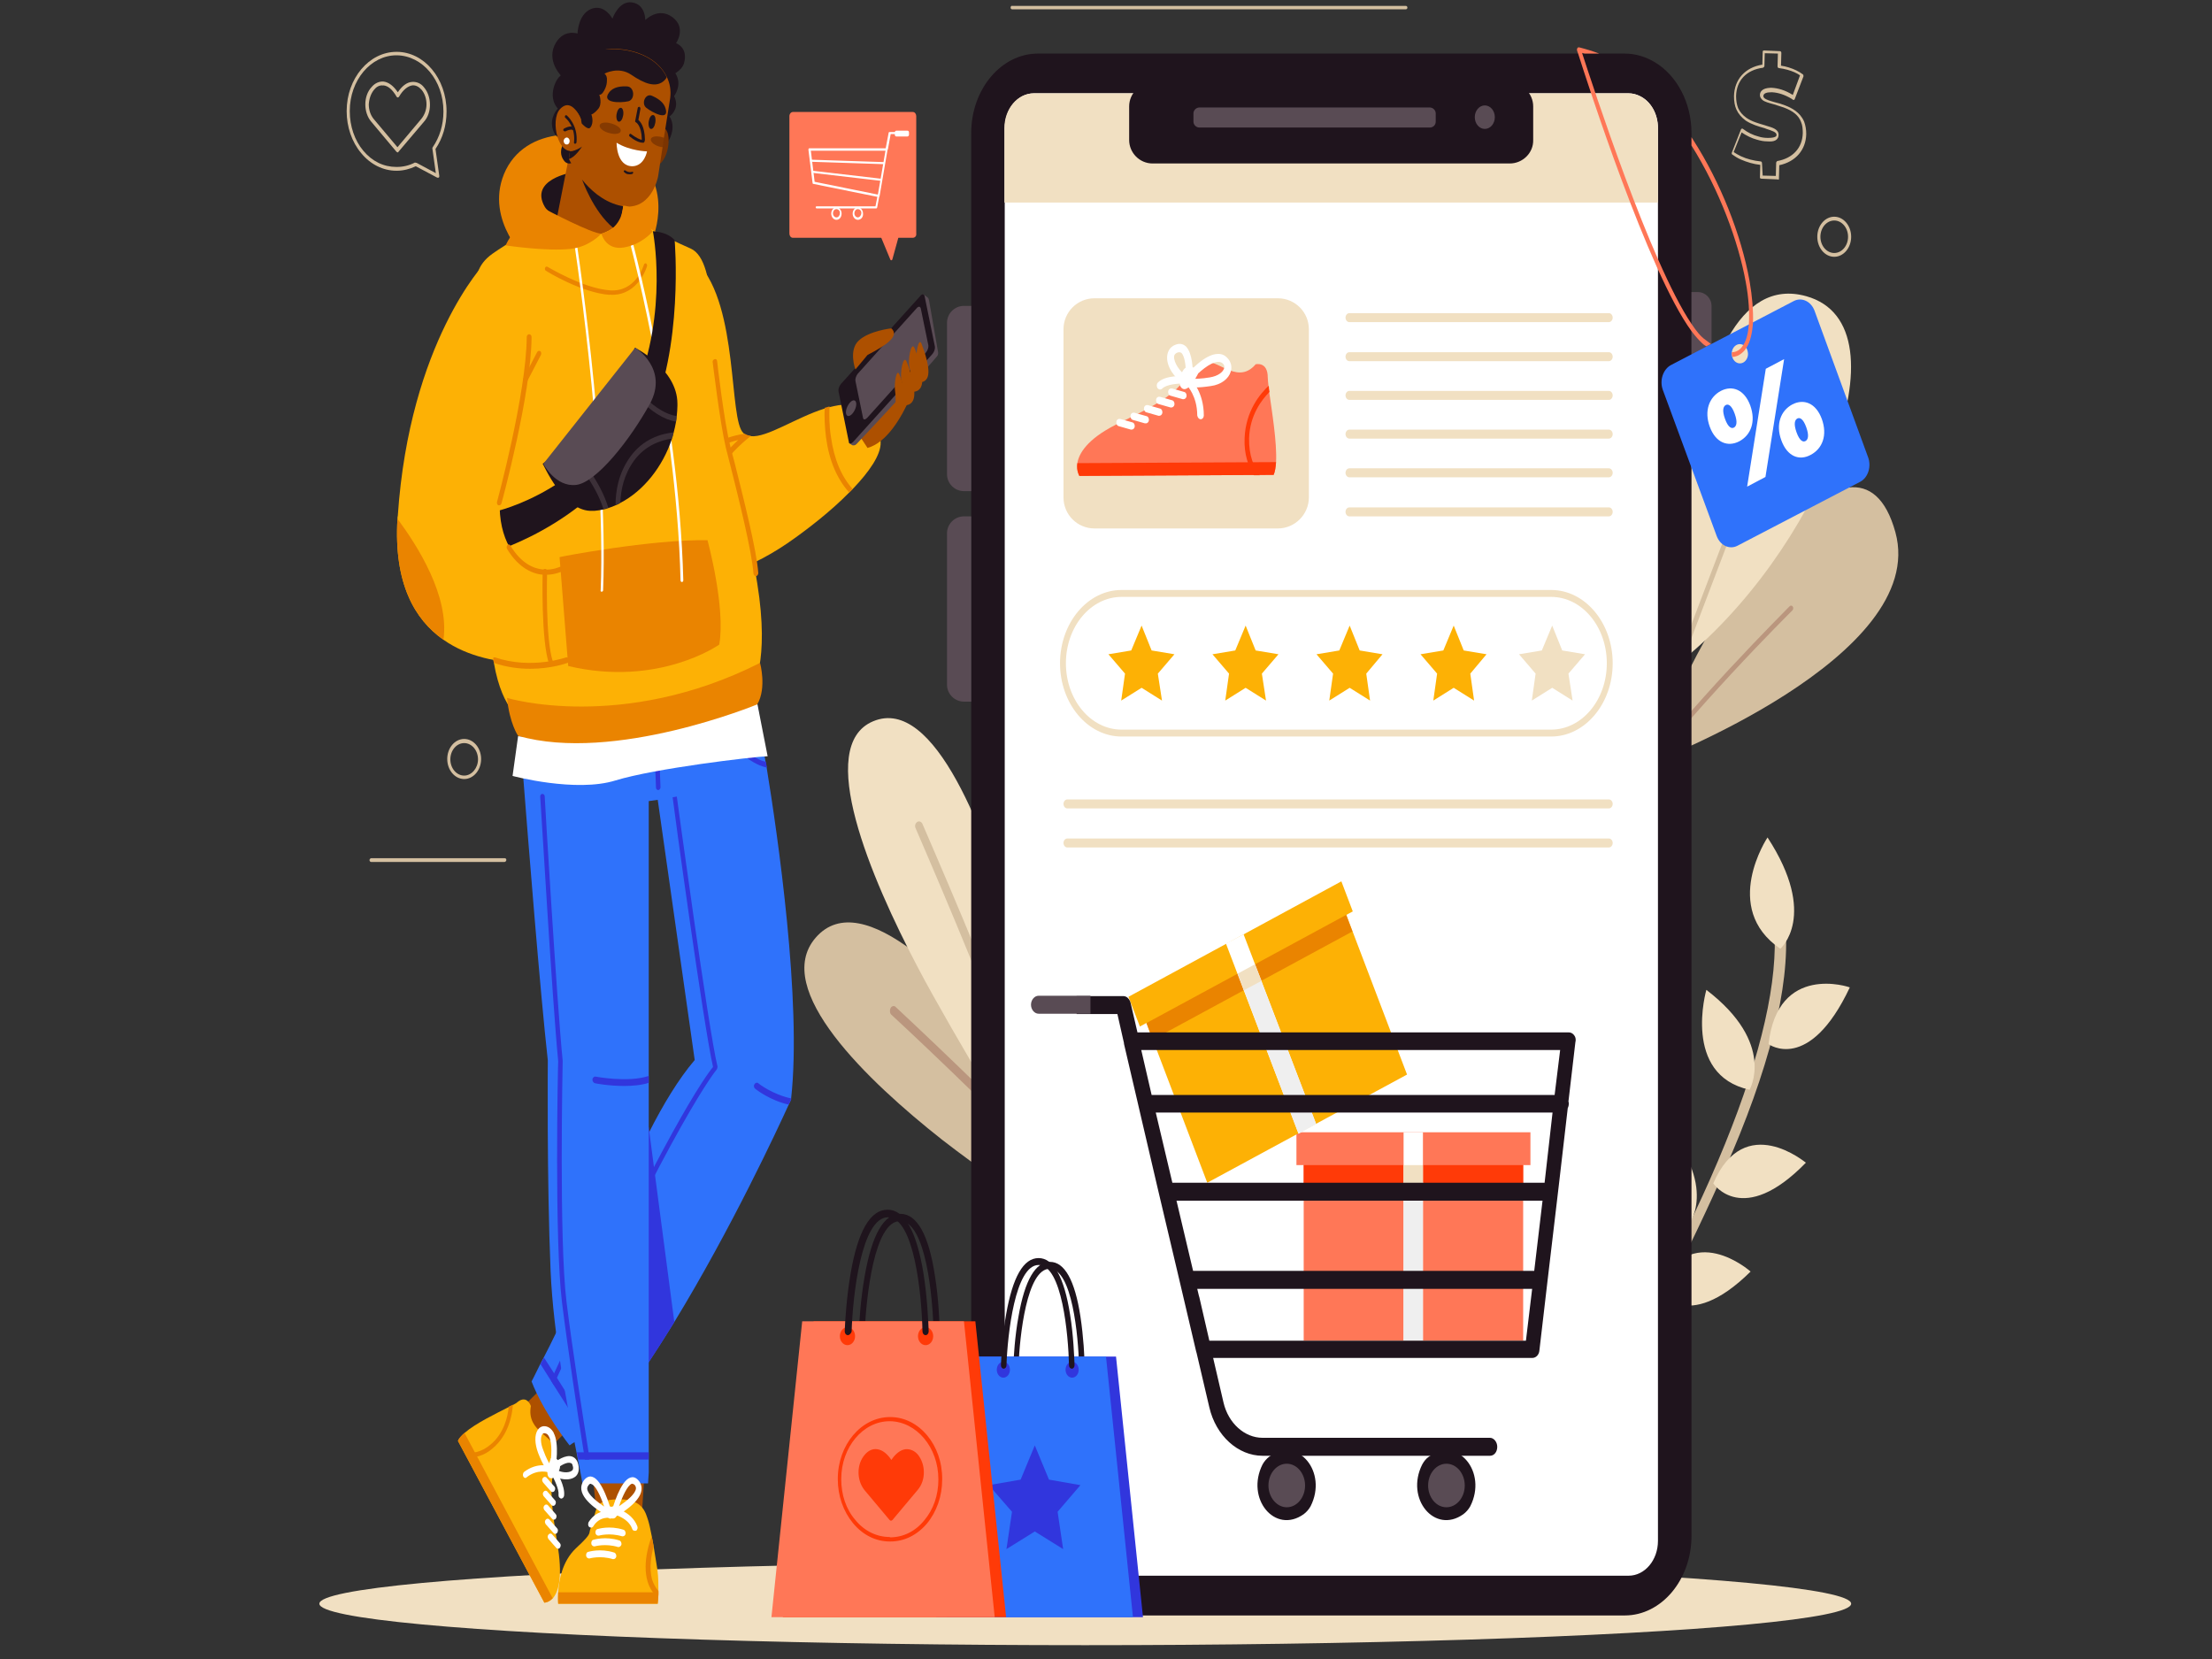 <?xml version="1.0" encoding="utf-8"?>
<!-- Generator: Adobe Illustrator 18.1.1, SVG Export Plug-In . SVG Version: 6.00 Build 0)  -->
<svg version="1.1" id="Layer_1" xmlns="http://www.w3.org/2000/svg" xmlns:xlink="http://www.w3.org/1999/xlink" x="0px" y="0px"
	 viewBox="0 0 640 480" enable-background="new 0 0 640 480" xml:space="preserve">
<rect x="0" y="0" width="640" height="480" fill="#333333" stroke="none"/>
<g>
	<g>
		<ellipse fill="#F1E0C2" cx="314" cy="464" rx="221.6" ry="12"/>
	</g>
	<g>
		<g>
			<g>
				<g>
					<g>
						<g>
							<g>
								<path fill="#D4BFA0" d="M236,271.3c13.6-15.7,41.5,14,57.7,34.3c7.4,9.3,12.4,16.6,12.4,16.6c2.5,2.8,4.6,5.4,6.4,7.7
									c1,1.3,1.9,2.5,2.6,3.6l-22.8,10.8c-7.1-5.1-14.8-10.7-19.8-14.6C251.1,312.8,223.1,286.2,236,271.3z"/>
							</g>
						</g>
					</g>
				</g>
				<g>
					<g>
						<g>
							<g>
								<path fill="#BA967E" d="M257.7,291.6c0.4-0.6,1.1-0.7,1.5-0.2c1.5,1.4,31,28.9,47.1,46.3l-2.3,1.1
									c-16.4-17.6-45.8-45-46.2-45.3C257.4,293,257.4,292.2,257.7,291.6z"/>
							</g>
						</g>
					</g>
				</g>
			</g>
			<g>
				<g>
					<g>
						<g>
							<g>
								<path fill="#F1E0C2" d="M298.7,289.6c1.3,3.8,2.3,7.2,3.2,10.2c0.6,2.3,1.1,4.4,1.5,6.2l-18.1,8.5
									c-5.8-9.7-15-25.5-19.8-34.7c-13.6-25.9-29.8-64-12.9-71.1c17.9-7.6,32.9,33.2,40.6,59.7
									C296.7,280.4,298.7,289.6,298.7,289.6z"/>
							</g>
						</g>
					</g>
				</g>
				<g>
					<g>
						<g>
							<g>
								<path fill="#D4BFA0" d="M293.6,310.6c-7.5-22.3-28.5-70.5-28.7-71c-0.3-0.6-0.1-1.4,0.5-1.8c0.5-0.3,1.2-0.1,1.5,0.6
									c0.9,2.2,21.4,48.9,28.8,71.2L293.6,310.6z"/>
							</g>
						</g>
					</g>
				</g>
			</g>
		</g>
		<g>
			<g>
				<g>
					<g>
						<g>
							<path fill="#D4BFA0" d="M477.7,220.7c0,0,80.6-30.6,70.7-66.7C537.4,114.1,492.3,174.3,477.7,220.7z"/>
						</g>
					</g>
				</g>
				<g>
					<g>
						<g>
							<g>
								<g>
									<path fill="#BA967E" d="M469.6,230c18.2-24.9,47.9-54.2,48.2-54.6c0.3-0.3,0.7-0.2,0.9,0.1c0.2,0.3,0.2,0.8-0.1,1.1
										c-0.4,0.4-30.3,30-48.3,54.7L469.6,230z"/>
								</g>
							</g>
						</g>
					</g>
				</g>
			</g>
			<g>
				<g>
					<g>
						<g>
							<path fill="#F1E0C2" d="M485.2,192.3c0,0-2.3-117.7,37.4-106.6C553,94.2,525.6,160.5,485.2,192.3z"/>
						</g>
					</g>
				</g>
				<g>
					<g>
						<g>
							<g>
								<g>
									<path fill="#D4BFA0" d="M468.9,234.7c15.4-41,40.9-107.5,41.2-108.3c0.2-0.4,0.5-0.6,0.9-0.4c0.3,0.2,0.5,0.7,0.3,1.1
										c-0.3,0.8-26.1,68.3-41.5,109.2L468.9,234.7z"/>
								</g>
							</g>
						</g>
					</g>
				</g>
			</g>
		</g>
		<g>
			<g>
				<g>
					<g>
						<g>
							<path fill="#D4BFA0" d="M462.3,409.6c16.7-27.8,32.4-60,41.1-81.5c11.3-28.1,15.5-50.3,12.4-66.2c-0.2-1.1-1.1-1.7-2-1.5
								c-0.9,0.2-1.4,1.3-1.2,2.3c5.4,27.7-13.4,80-54.4,146.8L462.3,409.6z"/>
						</g>
					</g>
				</g>
			</g>
			<g>
				<g>
					<g>
						<path fill="#F1E0C2" d="M511.7,302.1c0,0,11.7,8.6,23.5-16.4C535.2,285.6,514.3,278.5,511.7,302.1z"/>
					</g>
				</g>
			</g>
			<g>
				<g>
					<g>
						<path fill="#F1E0C2" d="M506.2,315.3c0,0,7.8-13.4-12.5-28.9C493.7,286.4,486.6,311,506.2,315.3z"/>
					</g>
				</g>
			</g>
			<g>
				<g>
					<g>
						<path fill="#F1E0C2" d="M515.1,274.5c0,0,11.1-9.5-3.7-32.2C511.4,242.3,497.8,262.7,515.1,274.5z"/>
					</g>
				</g>
			</g>
			<g>
				<g>
					<g>
						<path fill="#F1E0C2" d="M495.7,342.4c0,0,8.5,12.8,26.8-6C522.5,336.5,504.8,321.3,495.7,342.4z"/>
					</g>
				</g>
			</g>
			<g>
				<g>
					<g>
						<path fill="#F1E0C2" d="M488.3,354.9c0,0,9.7-11.6-8.1-31C480.2,323.9,469.6,346.6,488.3,354.9z"/>
					</g>
				</g>
			</g>
			<g>
				<g>
					<g>
						<path fill="#F1E0C2" d="M479.6,373.3c0,0,8.3,13,26.9-5.4C506.5,367.9,489,352.3,479.6,373.3z"/>
					</g>
				</g>
			</g>
			<g>
				<g>
					<g>
						<path fill="#F1E0C2" d="M472.9,387.4c0,0-13.5-2.6-8.8-30.8C464.1,356.6,483.9,367.6,472.9,387.4z"/>
					</g>
				</g>
			</g>
		</g>
	</g>
	<g>
		<g>
			<g>
				<path fill="#1F141D" d="M489.4,38.5v405.9c0,12.7-8.7,23-19.3,23H300.3c-5.4,0-10.2-2.6-13.7-6.8c-3.5-4.2-5.6-9.9-5.6-16.2
					V38.5c0-12.7,8.7-23,19.3-23H470c3.2,0,6.1,0.9,8.8,2.5C485.1,21.8,489.4,29.6,489.4,38.5z"/>
			</g>
			<g>
				<path fill="#594B54" d="M281,142.1h-2.1c-2.7,0-4.9-2.2-4.9-4.9V93.4c0-2.7,2.2-4.9,4.9-4.9h2.1V142.1z"/>
				<path fill="#594B54" d="M489.4,128.1h1.8c2.2,0,4-1.8,4-4V88.5c0-2.2-1.8-4-4-4h-1.8V128.1z"/>
				<path fill="#594B54" d="M281,203h-2.1c-2.7,0-4.9-2.2-4.9-4.9v-43.8c0-2.7,2.2-4.9,4.9-4.9h2.1V203z"/>
			</g>
			<g>
				<path fill="#FFFFFF" d="M479.7,37.1v408.7c0,5.6-3.8,10.1-8.5,10.1h-172c-3.5,0-6.5-2.5-7.8-6.2c-0.4-1.2-0.7-2.6-0.7-4V37.1
					c0-5.6,3.8-10.1,8.5-10.1h172c1.2,0,2.3,0.3,3.3,0.8C477.6,29.3,479.7,32.9,479.7,37.1z"/>
			</g>
			<g>
				<path fill="#F1E0C2" d="M465.5,231.3H308.8c-0.6,0-1.1,0.6-1.1,1.3l0,0c0,0.7,0.5,1.3,1.1,1.3h156.7c0.6,0,1.1-0.6,1.1-1.3l0,0
					C466.6,231.9,466.1,231.3,465.5,231.3z"/>
				<path fill="#F1E0C2" d="M465.5,242.6H308.8c-0.6,0-1.1,0.6-1.1,1.3l0,0c0,0.7,0.5,1.3,1.1,1.3h156.7c0.6,0,1.1-0.6,1.1-1.3l0,0
					C466.6,243.2,466.1,242.6,465.5,242.6z"/>
			</g>
			<g>
				<path fill="#F1E0C2" d="M465.5,93.2h-75.1c-0.6,0-1.1-0.6-1.1-1.3l0,0c0-0.7,0.5-1.3,1.1-1.3h75.1c0.6,0,1.1,0.6,1.1,1.3l0,0
					C466.6,92.6,466.1,93.2,465.5,93.2z"/>
				<path fill="#F1E0C2" d="M465.5,104.5h-75.1c-0.6,0-1.1-0.6-1.1-1.3l0,0c0-0.7,0.5-1.3,1.1-1.3h75.1c0.6,0,1.1,0.6,1.1,1.3l0,0
					C466.6,103.9,466.1,104.5,465.5,104.5z"/>
				<path fill="#F1E0C2" d="M465.5,115.7h-75.1c-0.6,0-1.1-0.6-1.1-1.3l0,0c0-0.7,0.5-1.3,1.1-1.3h75.1c0.6,0,1.1,0.6,1.1,1.3l0,0
					C466.6,115.1,466.1,115.7,465.5,115.7z"/>
				<path fill="#F1E0C2" d="M465.5,126.9h-75.1c-0.6,0-1.1-0.6-1.1-1.3l0,0c0-0.7,0.5-1.3,1.1-1.3h75.1c0.6,0,1.1,0.6,1.1,1.3l0,0
					C466.6,126.3,466.1,126.9,465.5,126.9z"/>
				<path fill="#F1E0C2" d="M465.5,138.1h-75.1c-0.6,0-1.1-0.6-1.1-1.3l0,0c0-0.7,0.5-1.3,1.1-1.3h75.1c0.6,0,1.1,0.6,1.1,1.3l0,0
					C466.6,137.5,466.1,138.1,465.5,138.1z"/>
				<path fill="#F1E0C2" d="M465.5,149.4h-75.1c-0.6,0-1.1-0.6-1.1-1.3l0,0c0-0.7,0.5-1.3,1.1-1.3h75.1c0.6,0,1.1,0.6,1.1,1.3l0,0
					C466.6,148.8,466.1,149.4,465.5,149.4z"/>
			</g>
			<g>
				<g>
					<rect x="377.2" y="330.5" fill="#FF7757" width="63.5" height="57.4"/>
					<rect x="375.1" y="327.6" fill="#FF7757" width="67.7" height="9.5"/>
					<rect x="377.2" y="337.1" fill="#FF3A08" width="63.5" height="5.3"/>
					<rect x="406.1" y="327.6" fill="#FFFFFF" width="5.6" height="60.3"/>
					<rect x="406.1" y="342" fill="#EFEFEF" width="5.6" height="45.9"/>
					<rect x="406.1" y="337.1" fill="#F1E0C2" width="5.6" height="5.3"/>
				</g>
				<g>
					<polygon fill="#FDB105" points="349.3,342.2 407.1,310.9 387.2,258.6 329.4,289.9 					"/>
					<polygon fill="#FDB105" points="329.8,297 391.4,263.7 388.1,255 326.5,288.4 					"/>
					<polygon fill="#EA8400" points="333.5,300.8 391.3,269.5 389.5,264.7 331.7,296 					"/>
					<polygon fill="#FFFFFF" points="375.7,328 380.8,325.2 359.8,270.3 354.7,273 					"/>
					<polygon fill="#EFEFEF" points="364.8,283.5 359.8,286.2 375.7,328 380.8,325.2 					"/>
					<polygon fill="#F1E0C2" points="363.1,279 358.1,281.7 359.9,286.5 365,283.8 					"/>
				</g>
				<g>
					<g>
						<g>
							<path fill="#1F141D" d="M411.5,423.7c-5,9.9,3.6,20.3,11.9,14.4c0.8-0.6,1.5-1.4,2-2.3c5-9.9-3.6-20.3-11.9-14.4
								C412.6,422,412,422.8,411.5,423.7z"/>
						</g>
						<g>
							<path fill="#594B54" d="M418.5,436.1c2.9,0,5.3-2.8,5.3-6.3c0-3.5-2.4-6.3-5.3-6.3s-5.3,2.8-5.3,6.3
								C413.2,433.2,415.5,436.1,418.5,436.1z"/>
						</g>
					</g>
					<g>
						<g>
							<path fill="#1F141D" d="M365.3,423.7c-5,9.9,3.6,20.3,11.9,14.4c0.8-0.6,1.5-1.4,2-2.3c5-9.9-3.6-20.3-11.9-14.4
								C366.5,422,365.8,422.8,365.3,423.7z"/>
						</g>
						<g>
							<path fill="#594B54" d="M372.3,436.1c2.9,0,5.3-2.8,5.3-6.3c0-3.5-2.4-6.3-5.3-6.3c-2.9,0-5.3,2.8-5.3,6.3
								C367,433.2,369.4,436.1,372.3,436.1z"/>
						</g>
					</g>
					<g>
						<path fill="#1F141D" d="M455.5,299.6c-0.4-0.6-1-0.9-1.6-0.9H329.1l-2-8.6c-0.3-1.1-1.1-1.9-2.1-1.9h-13.5v5.2h11.8l1.9,8.4
							c0,0.1,0,0.2,0,0.2l3.9,16.7v0l0.6,2.6l4.9,21l1.2,5.1l4.8,20.3l1.2,5.1l4.3,18.3c0,0.1,0.1,0.2,0.1,0.3l0,0c0,0,0,0,0,0
							l3.7,15.8c1.9,8.2,8.3,14,15.4,14h65.8c1.2,0,2.1-1.1,2.1-2.6c0-1.4-1-2.6-2.1-2.6h-65.8c-5.2,0-9.9-4.2-11.3-10.2l-3-12.9
							h92.3c1.1,0,2-0.9,2.1-2.2l2.1-18l0.6-5.1l2.4-20.3l0.6-5.1l2.5-21.6c0.2-0.4,0.3-0.8,0.3-1.3c0-0.2,0-0.4-0.1-0.6l2-17.1
							C456,300.9,455.9,300.1,455.5,299.6z M441.5,387.9h-91.6l-2.9-12.6c0-0.1-0.1-0.2-0.1-0.3v0l-0.5-2.1h96.9L441.5,387.9z
							 M443.9,367.7h-98.7l-4.8-20.3h105.9L443.9,367.7z M446.9,342.2H339.2l-4.8-20.3h114.8L446.9,342.2z M449.8,316.8H333.2l-3-13
							h121.2L449.8,316.8z"/>
					</g>
					<path fill="#594B54" d="M298.3,290.7L298.3,290.7c0,1.4,1,2.6,2.2,2.6h15v-5.2h-15C299.3,288.1,298.3,289.3,298.3,290.7z"/>
				</g>
			</g>
			<g>
				<path fill="#F1E0C2" d="M369.7,152.9h-53c-5,0-9-4-9-9V95.3c0-5,4-9,9-9h53c5,0,9,4,9,9v48.6
					C378.7,148.8,374.7,152.9,369.7,152.9z"/>
				<g>
					<g>
						<g>
							<g>
								<g>
									<g>
										<path fill="#FF7757" d="M312.3,137.7l56.2-0.3c0.4-0.9,0.6-2.2,0.7-3.7c0.3-5.7-1.2-14.7-2-20.4c-0.1-0.7-0.2-1.3-0.2-1.8
											c-0.1-1-0.2-1.7-0.2-2.3c0-4.7-3.5-3.8-3.5-3.8c-5.7,6.7-12.1-3.3-15.9,0c0,0-1.6,1.4-6.1,6.2c-4.4,4.8-12,8-18.5,11.3
											c-8.3,4.2-10.7,8.4-11.1,11.2C311.4,136.3,312.3,137.7,312.3,137.7z"/>
									</g>
								</g>
							</g>
						</g>
					</g>
					<g>
						<g>
							<g>
								<g>
									<g>
										<path fill="#FF3A08" d="M312.3,137.7l56.2-0.3c0.4-0.9,0.6-2.2,0.7-3.7l-57.5,0.3C311.4,136.3,312.3,137.7,312.3,137.7z"
											/>
									</g>
								</g>
							</g>
						</g>
					</g>
					<g>
						<g>
							<g>
								<g>
									<g>
										<g>
											<g>
												<path fill="#FFFFFF" d="M346.6,108.2c0,0-1-2.9-3.2-2c-2.2,0.9-2,5.3-2,5.3S342.8,115.5,346.6,108.2z"/>
											</g>
										</g>
									</g>
								</g>
							</g>
						</g>
						<g>
							<g>
								<g>
									<g>
										<g>
											<path fill="#FFFFFF" d="M347.4,121.3c0.5,0,0.9-0.5,0.9-1.1c0-6.7-3.5-10.2-3.7-10.4c-0.4-0.4-1-0.3-1.3,0.1
												c-0.3,0.5-0.3,1.2,0.1,1.6c0.1,0.1,3,3.1,3,8.7C346.5,120.8,346.9,121.3,347.4,121.3z"/>
										</g>
									</g>
								</g>
							</g>
						</g>
						<g>
							<g>
								<g>
									<g>
										<g>
											<path fill="#FFFFFF" d="M335.7,112.7c0.2,0,0.4-0.1,0.6-0.3c1.2-1.2,4.6-1.5,6.5-1.4c0.5,0,1-0.4,1-1
												c0-0.6-0.4-1.1-0.9-1.2c-0.6,0-5.8-0.3-7.9,1.9c-0.4,0.4-0.4,1.1-0.1,1.6C335.2,112.6,335.4,112.7,335.7,112.7z"/>
										</g>
									</g>
								</g>
							</g>
						</g>
						<g>
							<g>
								<g>
									<g>
										<g>
											<g>
												<path fill="#FFFFFF" d="M343.8,111.9l0.4-2.3c0,0,0,0,0.1,0l-1-1.1c0.5-0.6,5.2-6.1,9.1-6.1c0,0,0.1,0,0.1,0
													c1.2,0,2.1,0.5,2.9,1.5c0.8,1,1.1,2.3,0.7,3.6c-0.6,2.1-2.8,3.8-5.8,4.2c-2,0.3-3.4,0.4-4.5,0.4
													C344.5,112,343.9,111.9,343.8,111.9z M345.1,109.6c0.9,0,2.5,0,4.9-0.4c2.5-0.4,3.9-1.6,4.2-2.7c0.1-0.4,0-0.8-0.2-1.1
													c-0.4-0.5-0.9-0.7-1.5-0.7c0,0,0,0,0,0C350.1,104.7,346.7,107.9,345.1,109.6z"/>
											</g>
										</g>
									</g>
								</g>
							</g>
						</g>
						<g>
							<g>
								<g>
									<g>
										<g>
											<g>
												<path fill="#FFFFFF" d="M342.3,110.8l0.9-2.2c-1.9-1-3.6-3.8-3.5-5.4c0-0.4,0.2-0.9,1-1.2c0.6-0.2,0.9,0,1.1,0.1
													c1,0.9,1.3,3.9,1.3,5.6l2,0.1c0-0.6,0-5.6-2-7.6c-0.6-0.5-1.5-1-2.9-0.5c-2,0.7-2.4,2.4-2.5,3.3
													C337.4,106,339.9,109.5,342.3,110.8z"/>
											</g>
										</g>
									</g>
								</g>
							</g>
						</g>
					</g>
					<g>
						<g>
							<g>
								<g>
									<g>
										<g>
											<path fill="#FF3A08" d="M362.8,137.5l1.7,0c-1.7-2.3-3.2-5.7-3.1-10.7c0.2-6.6,3.6-11.1,5.9-13.4
												c-0.1-0.7-0.2-1.3-0.2-1.8c-2.5,2.3-6.7,7.3-7,15.2C359.9,131.4,361.2,135,362.8,137.5z"/>
										</g>
									</g>
								</g>
							</g>
						</g>
					</g>
					<g>
						<g>
							<g>
								<g>
									<g>
										<path fill="#FFFFFF" d="M342.4,115.5c0.4,0,0.8-0.3,0.9-0.8c0.1-0.6-0.2-1.2-0.7-1.3l-3.5-1c-0.5-0.1-1,0.2-1.1,0.8
											c-0.1,0.6,0.2,1.2,0.7,1.3l3.5,1C342.2,115.5,342.3,115.5,342.4,115.5z"/>
									</g>
								</g>
							</g>
						</g>
					</g>
					<g>
						<g>
							<g>
								<g>
									<g>
										<path fill="#FFFFFF" d="M338.9,117.9c0.4,0,0.8-0.3,0.9-0.8c0.1-0.6-0.2-1.2-0.7-1.3l-3.5-1c-0.5-0.1-1,0.2-1.1,0.8
											c-0.1,0.6,0.2,1.2,0.7,1.3l3.5,1C338.7,117.9,338.8,117.9,338.9,117.9z"/>
									</g>
								</g>
							</g>
						</g>
					</g>
					<g>
						<g>
							<g>
								<g>
									<g>
										<path fill="#FFFFFF" d="M335.4,120.3c0.4,0,0.8-0.3,0.9-0.8c0.1-0.6-0.2-1.2-0.7-1.3l-3.5-1c-0.5-0.1-1,0.2-1.1,0.8
											c-0.1,0.6,0.2,1.2,0.7,1.3l3.5,1C335.2,120.3,335.3,120.3,335.4,120.3z"/>
									</g>
								</g>
							</g>
						</g>
					</g>
					<g>
						<g>
							<g>
								<g>
									<g>
										<path fill="#FFFFFF" d="M331.5,122.5c0.4,0,0.8-0.3,0.9-0.8c0.1-0.6-0.2-1.2-0.7-1.3l-3.5-1c-0.5-0.1-1,0.2-1.1,0.8
											c-0.1,0.6,0.2,1.2,0.7,1.3l3.5,1C331.4,122.4,331.5,122.5,331.5,122.5z"/>
									</g>
								</g>
							</g>
						</g>
					</g>
					<g>
						<g>
							<g>
								<g>
									<g>
										<path fill="#FFFFFF" d="M327.4,124.3c0.4,0,0.8-0.3,0.9-0.8c0.1-0.6-0.2-1.2-0.7-1.3l-3.5-1c-0.5-0.1-1,0.2-1.1,0.8
											c-0.1,0.6,0.2,1.2,0.7,1.3l3.5,1C327.3,124.3,327.3,124.3,327.4,124.3z"/>
									</g>
								</g>
							</g>
						</g>
					</g>
				</g>
			</g>
			<g>
				<g>
					<g>
						<g>
							<g>
								<polygon fill="#FDB105" points="330.3,199 324.4,202.7 325.5,194.9 320.7,189.3 327.3,188.2 330.3,181 333.2,188.2 
									339.8,189.3 335,194.9 336.2,202.7 								"/>
							</g>
						</g>
					</g>
					<g>
						<g>
							<g>
								<polygon fill="#FDB105" points="360.4,199 354.5,202.7 355.6,194.9 350.8,189.3 357.4,188.2 360.4,181 363.3,188.2 
									369.9,189.3 365.1,194.9 366.3,202.7 								"/>
							</g>
						</g>
					</g>
					<g>
						<g>
							<g>
								<polygon fill="#FDB105" points="390.5,199 384.6,202.7 385.7,194.9 380.9,189.3 387.5,188.2 390.5,181 393.4,188.2 
									400,189.3 395.3,194.9 396.4,202.7 								"/>
							</g>
						</g>
					</g>
					<g>
						<g>
							<g>
								<polygon fill="#FDB105" points="420.6,199 414.7,202.7 415.8,194.9 411,189.3 417.6,188.2 420.6,181 423.5,188.2 
									430.1,189.3 425.4,194.9 426.5,202.7 								"/>
							</g>
						</g>
					</g>
					<g>
						<g>
							<g>
								<polygon fill="#F1E0C2" points="449.1,199 443.2,202.7 444.3,194.9 439.5,189.3 446.1,188.2 449.1,181 452,188.2 
									458.6,189.3 453.8,194.9 455,202.7 								"/>
							</g>
						</g>
					</g>
				</g>
				<g>
					<path fill="#F1E0C2" d="M448.8,213.1H324.5c-9.8,0-17.8-9.5-17.8-21.2c0-11.7,8-21.2,17.8-21.2h124.3c9.8,0,17.8,9.5,17.8,21.2
						C466.6,203.6,458.6,213.1,448.8,213.1z M324.5,172.7c-8.9,0-16.1,8.6-16.1,19.2c0,10.6,7.2,19.2,16.1,19.2h124.3
						c8.9,0,16.1-8.6,16.1-19.2c0-10.6-7.2-19.2-16.1-19.2H324.5z"/>
				</g>
			</g>
			<g>
				<g>
					<path fill="#F1E0C2" d="M479.7,37.1v21.5H290.6V37.1c0-5.6,3.8-10.1,8.5-10.1h172c1.2,0,2.3,0.3,3.3,0.8
						C477.6,29.3,479.7,32.9,479.7,37.1z"/>
				</g>
			</g>
			<g>
				<path fill="#1F141D" d="M436.8,47.3H333.5c-3.8,0-6.8-3.1-6.8-6.8v-9.7c0-3.8,3.1-6.8,6.8-6.8h103.3c3.8,0,6.8,3.1,6.8,6.8v9.7
					C443.7,44.2,440.6,47.3,436.8,47.3z"/>
				<path fill="#594B54" d="M413.7,36.9h-66.7c-0.9,0-1.7-0.8-1.7-1.7v-2.4c0-0.9,0.8-1.7,1.7-1.7h66.7c0.9,0,1.7,0.8,1.7,1.7v2.4
					C415.4,36.2,414.6,36.9,413.7,36.9z"/>
				<ellipse fill="#594B54" cx="429.6" cy="33.9" rx="2.9" ry="3.4"/>
			</g>
		</g>
		<g>
			<g>
				<g>
					<g>
						<path fill="#2F72FB" d="M481.1,112.8l15.6,42.3c1,2.7,3.7,4,6,2.8l35.5-18.5c2.3-1.2,3.3-4.4,2.3-7.1L525,89.9
							c-1-2.7-3.7-4-6-2.8l-35.5,18.5C481.2,106.8,480.1,110,481.1,112.8z M504.8,104.6c-1.4,1.2-3.4,0.3-3.7-1.8
							c-0.2-1,0.2-2.1,0.9-2.7c1.4-1.2,3.4-0.3,3.7,1.8C505.9,102.9,505.5,104,504.8,104.6z"/>
					</g>
				</g>
				<g>
					<g>
						<path fill="#FFFFFF" d="M494.7,123.5c-1.7-4.6-0.2-8.6,3.2-10.4c3.3-1.7,6.8-0.4,8.5,4.2c1.7,4.7,0.2,8.6-3.2,10.4
							C499.9,129.4,496.4,128.1,494.7,123.5z M510.9,106.7l5.3-2.8l-5.4,34.1l-5.3,2.8L510.9,106.7z M501.9,119.7
							c-0.9-2.5-1.9-2.9-2.6-2.5c-0.7,0.4-1.1,1.5-0.2,4c0.9,2.5,1.9,2.9,2.6,2.5C502.4,123.3,502.8,122.2,501.9,119.7z
							 M515.4,127.4c-1.7-4.6-0.2-8.6,3.2-10.4c3.3-1.7,6.8-0.4,8.5,4.2c1.7,4.7,0.2,8.6-3.2,10.4
							C520.6,133.4,517.1,132.1,515.4,127.4z M522.6,123.6c-0.9-2.5-1.9-2.9-2.6-2.5c-0.7,0.4-1.1,1.5-0.2,4
							c0.9,2.5,1.9,2.9,2.6,2.5C523.1,127.2,523.5,126.1,522.6,123.6z"/>
					</g>
				</g>
			</g>
			<g>
				<g>
					<path fill="#FF7757" d="M506.2,81.3c-2.4-13.4-8.5-28.7-16.3-40.8c-0.2-0.3-0.3-0.5-0.5-0.8v2.4c8.1,12.9,13.6,27.9,15.7,39.5
						c0.9,4.8,1.1,9,0.9,12.3c-0.2,2.5-0.7,4.5-1.6,5.9c-0.3,0.5-0.7,1-1.1,1.3c-0.6,0.5-1.3,0.8-2.2,0.8c-0.1,0.5,0,0.9,0.1,1.4
						c1-0.1,1.9-0.4,2.7-1.1c0.5-0.4,1-0.9,1.4-1.6c1.1-1.7,1.7-4.2,1.9-7.4C507.3,89.9,507,85.9,506.2,81.3z M489.4,93.7
						c-11.9-17.6-28.7-69.3-31.6-78.2c0-0.1,0-0.1-0.1-0.2c0.3,0.1,0.5,0.1,0.8,0.2h4.2c-1.9-0.7-3.8-1.3-5.8-1.8
						c-0.2,0-0.4,0-0.5,0.2c-0.1,0.2-0.2,0.4-0.1,0.7c0,0.1,0.1,0.4,0.3,0.9c2.5,7.9,20.3,63.3,32.8,80.3c1.2,1.6,2.3,2.8,3.3,3.7
						c0.3,0.3,0.7,0.5,1,0.7l1.3-0.7c-0.5-0.4-1.1-0.8-1.6-1.2C492.1,97.4,490.8,95.8,489.4,93.7z"/>
				</g>
			</g>
		</g>
	</g>
	<g>
		<g>
			<g>
				<g>
					<g>
						<g>
							<g>
								<g>
									<g>
										<polygon fill="#AD5000" points="157.2,401.2 151.2,407.1 158.1,419.9 164,414 										"/>
									</g>
								</g>
							</g>
						</g>
						<g>
							<g>
								<g>
									<g>
										<g>
											<g>
												<path fill="#FDB105" d="M157.5,463.7l-25-46.8c0.3-0.8,1-1.5,1.9-2.3c3.2-2.8,9.1-5.6,12.8-7.5c0.4-0.2,0.8-0.4,1.2-0.6
													c0.6-0.3,1.1-0.6,1.4-0.9c2.7-2.1,3.8,1.2,3.8,1.2c-1.4,7.7,7.3,8.6,7.1,13.2c0,0-0.1,2-0.9,7.8
													c-0.8,5.8,0.7,13.6,1.7,20.4c1.3,8.8-0.1,12.6-1.6,14.3C158.7,463.7,157.5,463.7,157.5,463.7z"/>
											</g>
										</g>
									</g>
								</g>
							</g>
							<g>
								<g>
									<g>
										<g>
											<g>
												<path fill="#EA8400" d="M157.5,463.7l-25-46.8c0.3-0.8,1-1.5,1.9-2.3l25.5,47.8C158.7,463.7,157.5,463.7,157.5,463.7z"
													/>
											</g>
										</g>
									</g>
								</g>
							</g>
							<g>
								<g>
									<g>
										<g>
											<g>
												<g>
													<g>
														<path fill="#FFFFFF" d="M159.4,421.9c0,0,2.2-0.5,2.6,1.8c0.4,2.3-2.2,4-2.2,4S156.9,428.4,159.4,421.9z"/>
													</g>
												</g>
											</g>
										</g>
									</g>
								</g>
								<g>
									<g>
										<g>
											<g>
												<g>
													<path fill="#FFFFFF" d="M151.4,427.2c-0.2-0.4-0.1-1,0.2-1.3c3.9-3,7.6-1.7,7.7-1.6c0.4,0.1,0.6,0.7,0.5,1.1
														c-0.1,0.5-0.6,0.8-1,0.6c-0.1,0-3.2-1.1-6.4,1.4C152.1,427.8,151.6,427.6,151.4,427.2z"/>
												</g>
											</g>
										</g>
									</g>
								</g>
								<g>
									<g>
										<g>
											<g>
												<g>
													<path fill="#FFFFFF" d="M161.7,433.1c-0.1-0.2-0.1-0.4-0.1-0.6c0.2-1.5-1.2-4.5-2.1-6c-0.2-0.4-0.2-1,0.2-1.3
														c0.3-0.3,0.8-0.2,1.1,0.2c0.3,0.5,2.8,4.6,2.4,7.4c-0.1,0.5-0.5,0.8-0.9,0.8C162,433.4,161.8,433.3,161.7,433.1z"/>
												</g>
											</g>
										</g>
									</g>
								</g>
								<g>
									<g>
										<g>
											<g>
												<g>
													<g>
														<path fill="#FFFFFF" d="M157.5,424.3c-0.5-0.9-1.1-2.1-1.8-3.9c-1-2.7-1.1-5.2-0.1-6.7c0.6-0.9,1.5-1.2,2.4-1
															c0.9,0.2,1.6,0.8,2.2,1.8c0,0,0,0,0,0.1c1.7,3.2,0.6,9.6,0.5,10.3l-1.1-0.3c0,0,0,0,0,0l-1.2,1.4
															C158.5,425.9,158.1,425.4,157.5,424.3z M158.8,415.6C158.8,415.6,158.8,415.6,158.8,415.6c-0.3-0.6-0.6-0.8-1.1-0.9
															c-0.3-0.1-0.6,0-0.8,0.3c-0.5,0.7-0.6,2.4,0.3,4.6c0.8,2.2,1.5,3.5,2,4.2C159.5,421.8,159.9,417.5,158.8,415.6z"/>
													</g>
												</g>
											</g>
										</g>
									</g>
								</g>
								<g>
									<g>
										<g>
											<g>
												<g>
													<g>
														<path fill="#FFFFFF" d="M159.8,426.7l0.9-1.7c1.4,1.1,3.8,1.3,4.8,0.5c0.2-0.2,0.5-0.5,0.2-1.4
															c-0.1-0.6-0.4-0.8-0.6-0.8c-1-0.4-2.9,0.7-3.8,1.5l-0.9-1.6c0.3-0.3,3.3-2.6,5.3-1.7c0.5,0.2,1.3,0.8,1.6,2.2
															c0.5,2-0.3,3.1-0.8,3.5C164.8,428.6,161.6,428.1,159.8,426.7z"/>
													</g>
												</g>
											</g>
										</g>
									</g>
								</g>
							</g>
							<g>
								<g>
									<g>
										<g>
											<g>
												<g>
													<path fill="#EA8400" d="M135.1,421.6l-0.7-1.4c2.1,0.4,4.8,0.1,7.6-2.3c3.8-3.2,4.9-7.9,5.2-10.9
														c0.4-0.2,0.8-0.4,1.2-0.6c-0.2,3.1-1.3,8.8-5.8,12.6C139.9,421.4,137.2,421.8,135.1,421.6z"/>
												</g>
											</g>
										</g>
									</g>
								</g>
							</g>
							<g>
								<g>
									<g>
										<g>
											<g>
												<path fill="#FFFFFF" d="M157,428.7c-0.2-0.3-0.2-0.8,0.1-1.1c0.3-0.4,0.8-0.4,1.1,0l2.2,2.5c0.3,0.3,0.3,0.9,0,1.3
													c-0.3,0.4-0.8,0.4-1.1,0l-2.2-2.5C157.1,428.8,157.1,428.8,157,428.7z"/>
											</g>
										</g>
									</g>
								</g>
							</g>
							<g>
								<g>
									<g>
										<g>
											<g>
												<path fill="#FFFFFF" d="M157.2,432.7c-0.2-0.3-0.2-0.8,0.1-1.1c0.3-0.4,0.8-0.4,1.1,0l2.2,2.5c0.3,0.3,0.3,0.9,0,1.3
													c-0.3,0.4-0.8,0.4-1.1,0l-2.2-2.5C157.3,432.9,157.2,432.8,157.2,432.7z"/>
											</g>
										</g>
									</g>
								</g>
							</g>
							<g>
								<g>
									<g>
										<g>
											<g>
												<path fill="#FFFFFF" d="M157.4,436.7c-0.2-0.3-0.2-0.8,0.1-1.1c0.3-0.4,0.8-0.4,1.1,0l2.2,2.5c0.3,0.3,0.3,0.9,0,1.3
													c-0.3,0.4-0.8,0.4-1.1,0l-2.2-2.5C157.4,436.8,157.4,436.8,157.4,436.7z"/>
											</g>
										</g>
									</g>
								</g>
							</g>
							<g>
								<g>
									<g>
										<g>
											<g>
												<path fill="#FFFFFF" d="M157.8,440.8c-0.2-0.3-0.2-0.8,0.1-1.1c0.3-0.4,0.8-0.4,1.1,0l2.2,2.5c0.3,0.3,0.3,0.9,0,1.3
													c-0.3,0.4-0.8,0.4-1.1,0l-2.2-2.5C157.9,441,157.8,440.9,157.8,440.8z"/>
											</g>
										</g>
									</g>
								</g>
							</g>
							<g>
								<g>
									<g>
										<g>
											<g>
												<path fill="#FFFFFF" d="M158.6,445.1c-0.2-0.3-0.2-0.8,0.1-1.1c0.3-0.4,0.8-0.4,1.1,0l2.2,2.5c0.3,0.3,0.3,0.9,0,1.3
													c-0.3,0.4-0.8,0.4-1.1,0l-2.2-2.5C158.6,445.2,158.6,445.2,158.6,445.1z"/>
											</g>
										</g>
									</g>
								</g>
							</g>
						</g>
						<g>
							<g>
								<g>
									<g>
										<path fill="#2F72FB" d="M228.9,317.8c0,0.1,0,0.2,0,0.3c0,0-0.2,0.5-0.7,1.5c-3.1,6.8-16.5,35.7-33.1,62.9
											c-2.4,3.9-4.9,7.8-7.4,11.6c-1.1,1.7-2.2,3.3-3.3,4.9c-4.9,7-8.9,11.3-13.6,15c-0.5,0.4-1,0.8-1.5,1.1c-1,0.7-2,1.4-3,2.1
											c-0.5,0.3-1,0.6-1.5,1c0,0-7.5-9.4-11-18.5c0,0,1-1.9,2.5-5c0.3-0.6,0.6-1.2,1-1.9c1.1-2.1,2.3-4.5,3.6-7.2
											c6-12,14.2-28.5,17.2-36.2c2.2-5.6,4.9-11.8,7.8-17.9c0.6-1.2,1.1-2.3,1.7-3.5c0.1-0.1,0.1-0.3,0.2-0.4
											c4-7.9,8.5-15.4,13.2-20.9l-10.7-75.3l-0.7-4.7l23.7-10l1.4-0.6l5.6-2.4c0,0,0.5,2.5,1.2,6.7c0.1,0.5,0.2,1.1,0.3,1.6
											C225,241.5,232,289.8,228.9,317.8z"/>
									</g>
								</g>
							</g>
						</g>
						<g>
							<g>
								<g>
									<path fill="#3136DD" d="M170.8,414c-0.5,0.4-1,0.8-1.5,1.1l-9.2-14.5l-0.8-1.3l-2.9-4.6c0.3-0.6,0.6-1.2,1-1.9l2.9,4.5
										l0.8,1.3L170.8,414z"/>
								</g>
							</g>
						</g>
						<g>
							<g>
								<g>
									<g>
										<path fill="#3136DD" d="M228.9,317.8c0,0.1,0,0.2,0,0.3c0,0-0.2,0.5-0.7,1.5c-5.4-1.2-9.5-4.4-9.7-4.6
											c-0.4-0.3-0.5-0.9-0.2-1.3c0.2-0.4,0.7-0.6,1.1-0.3C219.4,313.5,223.6,316.7,228.9,317.8z"/>
									</g>
								</g>
							</g>
						</g>
						<g>
							<g>
								<g>
									<g>
										<path fill="#3136DD" d="M207.4,309.4c-0.1,0.1-12,14.2-46.3,89.3c-0.3,0.7-0.6,1.4-0.9,2l-0.8-1.3c0.3-0.7,0.6-1.4,0.9-2
											c31.8-69.6,44-86.3,46-88.7c-2.8-12.3-11.4-75.4-11.7-78.1c-0.1-0.4,0.2-0.8,0.5-0.9c0.3-0.1,0.7,0.2,0.7,0.6
											c0.1,0.7,9.1,67.2,11.8,78.3C207.6,308.9,207.5,309.2,207.4,309.4z"/>
									</g>
								</g>
							</g>
						</g>
						<g>
							<g>
								<g>
									<g>
										<path fill="#3136DD" d="M195.1,382.5c-3.5,5.7-7,11.2-10.7,16.5c-0.7-11.6-2.5-49.7,1.6-67.5c0.5-2.1,1.1-4,1.7-5.4
											l0.2,1.6L195.1,382.5z"/>
									</g>
								</g>
							</g>
						</g>
					</g>
					<g>
						<g>
							<g>
								<g>
									<g>
										<path fill="#2F72FB" d="M150.7,195.3c0,0-1.8,20.2,2.1,31.4c3.8,11.2,53.7,5.4,66.4-4.7c5.2-4.1-5.9-42.4-5.9-42.4
											L150.7,195.3z"/>
									</g>
								</g>
							</g>
						</g>
						<g>
							<g>
								<g>
									<g>
										<g>
											<path fill="#3136DD" d="M221.9,222.1c-0.8-0.2-1.5-0.4-2.2-0.7c-1.1-0.5-2.2-1.1-3.3-1.9c-1.1-0.8-2.1-1.8-2.9-2.8
												c-5.5-6.6-7.1-16.6-7.2-17.1c-0.1-0.4,0.2-0.8,0.5-0.9c0.3-0.1,0.7,0.2,0.7,0.6c0,0.1,1.7,10.5,7.3,16.8
												c0.7,0.8,1.5,1.5,2.3,2.1c1,0.8,2,1.3,3.1,1.8c0.5,0.2,0.9,0.3,1.4,0.4C221.7,221,221.8,221.6,221.9,222.1z"/>
										</g>
									</g>
								</g>
							</g>
						</g>
						<g>
							<g>
								<g>
									<g>
										<g>
											<path fill="#3136DD" d="M191.1,227.8c0,0.4-0.3,0.7-0.6,0.8c0,0,0,0,0,0c-0.4,0-0.7-0.3-0.7-0.7
												c-0.1-2.8-0.2-5.6-0.4-8.4c0-0.5-0.1-1-0.1-1.5c-0.5-9.2-1.1-18.3-1.6-24.6c0-0.5-0.1-1-0.1-1.5
												c-0.1-1.4-0.2-2.6-0.3-3.7c0.4-0.1,0.8-0.2,1.3-0.2c0.1,1.1,0.2,2.3,0.3,3.7c0,0.5,0.1,1,0.1,1.5
												c0.5,6.3,1.1,15.3,1.6,24.4c0,0.5,0.1,1,0.1,1.5C190.9,222,191,224.9,191.1,227.8z"/>
										</g>
									</g>
								</g>
							</g>
						</g>
						<g>
							<g>
								<g>
									<g>
										<g>
											<path fill="#3136DD" d="M193,218c-0.2,0.1-1.1,0.6-2.2,1c-0.4,0.1-0.8,0.3-1.3,0.4c-0.4,0.1-0.8,0.2-1.2,0.2
												c-0.8,0.1-1.5,0-2.1-0.4c-0.8-0.4-1.3-1.2-1.5-2.3c-0.5-2.8-1.4-14.6-2.1-22.9c0-0.5-0.1-1-0.1-1.5
												c-0.1-1.3-0.2-2.5-0.3-3.6c0.4-0.1,0.8-0.1,1.3-0.2c0.1,1,0.2,2.3,0.3,3.6c0,0.5,0.1,1,0.1,1.5c0.7,8.3,1.6,20,2.1,22.7
												c0.1,0.6,0.3,1,0.8,1.3c0.7,0.4,1.7,0.3,2.7,0c0.4-0.1,0.9-0.3,1.3-0.4c0.7-0.3,1.4-0.6,1.8-0.8c0.3-0.2,0.7,0,0.9,0.3
												C193.4,217.4,193.3,217.9,193,218z"/>
										</g>
									</g>
								</g>
							</g>
						</g>
					</g>
					<g>
						<g>
							<g>
								<g>
									<g>
										<polygon fill="#AD5000" points="171.6,428 172.8,439.9 185.6,439.9 186.4,427.3 										"/>
									</g>
								</g>
							</g>
						</g>
						<g>
							<g>
								<g>
									<g>
										<path fill="#2F72FB" d="M187.7,220.9V426l-0.2,3.2h-19c-0.2-1.5-0.7-3.9-1.3-6.9c-0.1-0.7-0.3-1.4-0.4-2.1
											c-2.5-12.5-6.7-33.9-7.5-52.5c-1.1-26.5-0.8-60.9-0.8-60.9c-2.2-19.7-5.6-62.5-7.3-84.3c0-0.5-0.1-1-0.1-1.5
											c-0.6-7.3-0.9-12-0.9-12c3.1-1.5,8.6-0.5,14.5,1.5c0.4,0.1,0.9,0.3,1.3,0.4C176.6,214.6,187.7,220.9,187.7,220.9z"/>
									</g>
								</g>
							</g>
						</g>
						<g>
							<g>
								<g>
									<path fill="#3136DD" d="M187.7,420.2v2.1h-20.4c-0.1-0.7-0.3-1.4-0.4-2.1H187.7z"/>
								</g>
							</g>
						</g>
						<g>
							<g>
								<g>
									<g>
										<path fill="#3136DD" d="M187.7,311.3v2c-2.2,0.7-4.8,0.9-7.1,0.9c-4.4,0-8.2-0.7-8.5-0.8c-0.4-0.1-0.7-0.6-0.7-1.1
											c0.1-0.5,0.5-0.9,0.9-0.8C172.4,311.5,181.7,313.3,187.7,311.3z"/>
									</g>
								</g>
							</g>
						</g>
						<g>
							<g>
								<g>
									<g>
										<path fill="#3136DD" d="M170.5,422.3h-1.3c-0.1-0.7-0.2-1.4-0.3-2.1c-1.7-10.6-4.7-30.5-6.3-43.4
											c-2.2-18-1.2-67.9-1.1-69.8c-1.7-17.2-5.1-75.9-5.2-76.5c0-0.4,0.2-0.8,0.6-0.8c0.4,0,0.7,0.3,0.7,0.7
											c0,0.6,3.5,59.5,5.2,76.5c0,0,0,0.1,0,0.1c0,0.5-1.1,51.5,1.1,69.6c1.6,13,4.7,33,6.4,43.6
											C170.3,420.9,170.4,421.6,170.5,422.3z"/>
									</g>
								</g>
							</g>
						</g>
						<g>
							<g>
								<g>
									<g>
										<g>
											<g>
												<g>
													<path fill="#FDB105" d="M190.5,460.3c0,0.1,0,0.3,0,0.4c0,0.6,0,1.2-0.1,1.6c-0.1,1-0.1,1.7-0.1,1.7h-28.8
														c0,0-0.1-1.3,0-3.3c0.2-3.5,1.2-9,5.1-12.7c5.4-5,3.3-4,4.5-6.3c0.1-0.3,1.1-4.1,1.2-4.4c0.9-2.4,1.8-3.5,7-3.5
														c6.8,0,7.5,4,8.2,6c0.3,0.9,0.7,2.7,1.1,4.8c0.2,0.9,0.3,1.8,0.5,2.7c0.4,2.4,0.8,4.8,1.1,6.8
														C190.5,456.3,190.5,458.5,190.5,460.3z"/>
												</g>
											</g>
										</g>
									</g>
								</g>
								<g>
									<g>
										<g>
											<g>
												<g>
													<g>
														<path fill="#EA8400" d="M190.5,460.3c0,0.1,0,0.3,0,0.4c0,0.6,0,1.2-0.1,1.6c-1.4-1.2-2.4-2.7-3-4.6
															c-1.8-5.8,1-12.7,1.1-13l0.1,0c0.2,0.9,0.3,1.8,0.5,2.7c-0.6,2.4-1.4,6.3-0.4,9.7
															C189.1,458.3,189.7,459.4,190.5,460.3z"/>
													</g>
												</g>
											</g>
										</g>
									</g>
								</g>
								<g>
									<g>
										<g>
											<g>
												<g>
													<path fill="#EA8400" d="M190.5,460.7c0,2-0.2,3.3-0.2,3.3h-28.8c0,0-0.1-1.3,0-3.3H190.5z"/>
												</g>
											</g>
										</g>
									</g>
								</g>
							</g>
							<g>
								<g>
									<g>
										<g>
											<g>
												<g>
													<g>
														<path fill="#FFFFFF" d="M176.2,438.8c-0.1,0-0.2,0-0.3-0.1c-0.7-0.4-7.2-3.9-7.7-7.7c-0.1-0.7,0-1.8,0.9-2.9
															c0.9-1,1.8-1,2.3-0.8c2.9,0.9,5.1,8.6,5.5,10.1c0.1,0.4,0,0.8-0.2,1C176.6,438.7,176.4,438.8,176.2,438.8z
															 M170.9,429.3c-0.2,0-0.4,0.1-0.6,0.4c-0.4,0.5-0.4,0.8-0.4,1.1c0.2,1.6,2.7,3.6,4.9,5.1c-1-3-2.5-6.2-3.7-6.5
															C171,429.3,170.9,429.3,170.9,429.3z"/>
													</g>
												</g>
											</g>
										</g>
									</g>
								</g>
								<g>
									<g>
										<g>
											<g>
												<g>
													<g>
														<path fill="#FFFFFF" d="M177.6,438.8c-0.2,0-0.4-0.1-0.5-0.2c-0.2-0.3-0.3-0.7-0.2-1c0.4-1.5,2.6-9.2,5.5-10.1
															c0.6-0.2,1.4-0.2,2.3,0.8c0.9,1,1,2.1,0.9,2.9c-0.5,3.7-6.9,7.3-7.7,7.7C177.9,438.8,177.7,438.8,177.6,438.8z
															 M183,429.3c-0.1,0-0.1,0-0.2,0c-1.2,0.4-2.7,3.6-3.7,6.5c2.2-1.5,4.7-3.5,4.9-5.1c0-0.3,0-0.6-0.4-1.1
															C183.3,429.4,183.1,429.3,183,429.3z"/>
													</g>
												</g>
											</g>
										</g>
									</g>
								</g>
								<g>
									<g>
										<g>
											<g>
												<g>
													<g>
														<path fill="#FFFFFF" d="M176.9,436c0,0-1.3-0.8-1.4,1.4c-0.1,1.8,1,2.2,1.4,1.9c0,0,0.9,0.3,1.4-0.5
															C178.7,437.9,178.4,435.1,176.9,436z"/>
													</g>
												</g>
											</g>
										</g>
									</g>
								</g>
								<g>
									<g>
										<g>
											<g>
												<g>
													<g>
														<path fill="#FFFFFF" d="M171,442c-0.2,0-0.3-0.1-0.5-0.2c-0.4-0.3-0.4-0.9-0.2-1.4c2.6-4.1,6.6-3.2,6.8-3.2
															c0.4,0.1,0.7,0.6,0.6,1.2c-0.1,0.5-0.5,0.9-1,0.8c-0.1,0-3.2-0.7-5.1,2.5C171.5,441.8,171.3,442,171,442z"/>
													</g>
												</g>
											</g>
										</g>
									</g>
								</g>
								<g>
									<g>
										<g>
											<g>
												<g>
													<g>
														<path fill="#FFFFFF" d="M183.6,442.9c-0.3,0-0.6-0.2-0.7-0.6c-1.3-3.5-6-4.3-6-4.3c-0.4-0.1-0.8-0.6-0.7-1.1
															c0.1-0.5,0.5-0.9,0.9-0.8c0.2,0,5.6,1,7.3,5.5c0.2,0.5,0,1.1-0.4,1.3C183.8,442.9,183.7,442.9,183.6,442.9z"/>
													</g>
												</g>
											</g>
										</g>
									</g>
								</g>
							</g>
							<g>
								<g>
									<g>
										<g>
											<g>
												<path fill="#FFFFFF" d="M180.2,444.5c-0.1,0-0.1,0-0.2,0c-3.7-1.1-6.7-0.2-6.7-0.2c-0.4,0.1-0.9-0.2-1-0.7
													c-0.1-0.5,0.1-1.1,0.6-1.2c0.1,0,3.4-1.1,7.5,0.2c0.4,0.1,0.7,0.7,0.6,1.2C180.9,444.2,180.6,444.5,180.2,444.5z"/>
											</g>
										</g>
									</g>
								</g>
							</g>
							<g>
								<g>
									<g>
										<g>
											<g>
												<path fill="#FFFFFF" d="M179,447.6c-0.1,0-0.1,0-0.2,0c-3.6-1.1-6.7-0.2-6.7-0.2c-0.4,0.1-0.9-0.2-1-0.7
													c-0.1-0.5,0.1-1.1,0.6-1.2c0.1,0,3.4-1.1,7.5,0.2c0.4,0.1,0.7,0.7,0.6,1.2C179.7,447.3,179.3,447.6,179,447.6z"/>
											</g>
										</g>
									</g>
								</g>
							</g>
							<g>
								<g>
									<g>
										<g>
											<g>
												<path fill="#FFFFFF" d="M177.5,451.1c-0.1,0-0.1,0-0.2,0c-3.6-1.1-6.7-0.2-6.7-0.2c-0.4,0.1-0.9-0.2-1-0.7
													c-0.1-0.5,0.1-1.1,0.6-1.2c0.1,0,3.4-1.1,7.5,0.2c0.4,0.1,0.7,0.7,0.6,1.2C178.2,450.8,177.9,451.1,177.5,451.1z"/>
											</g>
										</g>
									</g>
								</g>
							</g>
						</g>
						<g>
							<g>
								<g>
									<g>
										<g>
											<path fill="#3136DD" d="M169.7,199.7c-0.1,0.4-0.9,5.8-3.5,11.2c-1.5,3.2-3.7,6.5-6.6,8.7c-2.4,1.9-5.2,2.8-8.2,2.8
												c0-0.5-0.1-1-0.1-1.5c2.8,0,5.3-0.9,7.6-2.6c2.6-2,4.6-4.9,6-7.8c2.7-5.4,3.5-11,3.6-11.1c0.1-0.4,0.4-0.7,0.7-0.6
												C169.5,198.8,169.7,199.2,169.7,199.7z"/>
										</g>
									</g>
								</g>
							</g>
						</g>
					</g>
				</g>
				<g>
					<g>
						<g>
							<path fill="#FDB105" d="M254.8,128c0.1,3.6-3.3,8.5-8.1,13.5c-0.3,0.3-0.7,0.7-1,1c-5.3,5.4-12.1,10.7-17.9,14.7
								c-5.6,3.8-13.4,8.1-20.8,9.3c-7,1.1-13.6-0.7-17.6-8.3c-0.5-0.9-0.9-1.8-1.3-2.8c-6.5-16.3-2.7-44-2.7-44l16.6-35.2
								c11.8,12.6,8.8,45.3,13.1,49.1c0.1,0.1,0.1,0.1,0.2,0.2c0.5,0.4,1.2,0.6,1.9,0.7c4.7,0.5,13.1-5.4,21.4-8
								c0.5-0.1,0.9-0.3,1.4-0.4c0.4-0.1,0.9-0.2,1.3-0.3C248.8,115.7,254.7,120.3,254.8,128z"/>
						</g>
					</g>
					<g>
						<g>
							<path fill="#EA8400" d="M246.7,141.5c-0.3,0.3-0.7,0.7-1,1c-3.5-3.9-5.8-9.2-6.7-15.9c-0.4-3.1-0.5-6.1-0.4-8.6
								c0.5-0.1,0.9-0.3,1.4-0.4c-0.1,2.5-0.1,5.6,0.4,8.7C241.3,132.8,243.4,137.8,246.7,141.5z"/>
						</g>
					</g>
					<g>
						<g>
							<path fill="#EA8400" d="M217.3,126.1c-3.1,2.4-7.2,6.3-9.2,10.3c-0.1,0.3-0.3,0.4-0.6,0.4c-0.1,0-0.2,0-0.3-0.1
								c-0.3-0.2-0.4-0.7-0.2-1.1c1.5-3.1,4.1-6,6.6-8.3c-2.9,0.7-5.6,1.9-5.6,1.9c-0.1,0-0.2,0.1-0.2,0.1c-0.3,0-0.5-0.2-0.6-0.5
								c-0.1-0.4,0-0.9,0.4-1c0.2-0.1,4.3-1.9,7.9-2.3C215.9,125.8,216.5,126,217.3,126.1z"/>
						</g>
					</g>
					<g>
						<g>
							<path fill="#EA8400" d="M207.1,166.4c-7,1.1-13.6-0.7-17.6-8.3c-0.5-0.9-0.9-1.8-1.3-2.8c2.4-1,7.3-1.9,13.5,2.5
								C205.6,160.6,206.9,163.8,207.1,166.4z"/>
						</g>
					</g>
					<g>
						<g>
							<g>
								<path fill="#AD5000" d="M267.9,102c0,0-6,24.6-16.9,27.6l-5-7.6C245.9,122,256.4,103.3,267.9,102z"/>
							</g>
						</g>
						<g>
							<g>
								<g>
									<g>
										<path fill="#594B54" d="M245.6,128.1l0.8,0.6c0.4,0.3,1,0.2,1.4-0.2c3.5-3.7,20.4-21.8,23.3-25.4c0.3-0.3,0.4-0.8,0.3-1.3
											l-2.6-14.9c-0.1-0.4-0.2-0.7-0.5-0.9l-1.2-0.9l2.7,16L245.6,128.1z"/>
									</g>
								</g>
							</g>
							<g>
								<g>
									<g>
										<path fill="#1F141D" d="M245.6,127.9l-3-14.7c-0.1-0.6,0.2-1.5,0.7-2.1l23-25.5c0.5-0.6,1-0.6,1.2,0l3,14.7
											c0.1,0.6-0.2,1.5-0.7,2.1l-23,25.5C246.2,128.5,245.7,128.5,245.6,127.9z"/>
									</g>
								</g>
							</g>
							<g>
								<g>
									<g>
										<path fill="#594B54" d="M249.7,120.9l-2.2-10.7c-0.1-0.6,0.2-1.5,0.7-2.1l17-18.9c0.5-0.6,1-0.6,1.2,0l2.2,10.7
											c0.1,0.6-0.2,1.5-0.7,2.1l-17,18.9C250.3,121.5,249.8,121.5,249.7,120.9z"/>
									</g>
								</g>
							</g>
							<g>
								<g>
									<g>
										<path fill="#594B54" d="M246.6,119.7c-0.8,0.9-1.6,0.9-1.8,0c-0.2-0.9,0.3-2.3,1.1-3.2c0.8-0.9,1.6-0.9,1.8,0
											C247.9,117.4,247.4,118.8,246.6,119.7z"/>
									</g>
								</g>
							</g>
						</g>
						<g>
							<g>
								<g>
									<path fill="#AD5000" d="M247.5,106.9c0,0-2.1-5.6,1-8.4c3-2.8,9.4-3.5,9.4-3.5c2.5,2.3-1.7,5-6.9,7.7L247.5,106.9z"/>
								</g>
							</g>
						</g>
						<g>
							<g>
								<g>
									<g>
										<g>
											<g>
												<path fill="#AD5000" d="M257.6,118.1c0,0,3.2,1.7,4.2-0.4c1-2.2-0.8-7.6-1.6-9.4c-0.8-1.9-1.6,2.8-1.2,5
													c0.2,1.2,0.1,3.2,0.1,3.2L257.6,118.1z"/>
											</g>
										</g>
									</g>
								</g>
							</g>
							<g>
								<g>
									<g>
										<g>
											<g>
												<path fill="#AD5000" d="M261.9,112.8c0,0,3.4,1.7,4.6-0.9c1.2-2.6-1-9-1.9-11.2c-0.9-2.2-2.1,3.4-1.4,5.9
													c0.6,2.5-0.1,3.6-0.1,3.6L261.9,112.8z"/>
											</g>
										</g>
									</g>
								</g>
							</g>
							<g>
								<g>
									<g>
										<g>
											<g>
												<path fill="#AD5000" d="M264.2,110.1c0,0,3,1.5,4.1-0.8c1.1-2.3-0.9-7.9-1.7-9.9c-0.8-1.9-1.8,3-1.3,5.2
													c0.5,2.2-0.1,3.1-0.1,3.1L264.2,110.1z"/>
											</g>
										</g>
									</g>
								</g>
							</g>
							<g>
								<g>
									<g>
										<g>
											<g>
												<path fill="#AD5000" d="M259.6,116.7c0,0,3.4,1.7,4.6-0.9c1.2-2.6-1-9-1.9-11.2c-0.9-2.2-2.1,3.4-1.4,5.9
													c0.6,2.5-0.1,3.6-0.1,3.6L259.6,116.7z"/>
											</g>
										</g>
									</g>
								</g>
							</g>
						</g>
					</g>
				</g>
				<g>
					<g>
						<g>
							<g>
								<path fill="#FFFFFF" d="M149.9,213l-1.6,11.5c0,0,18.3,4.9,29.8,1.3c11.5-3.5,39.3-6.8,44-7l-3-15.3
									C219,203.5,183.4,216.8,149.9,213z"/>
							</g>
						</g>
					</g>
					<g>
						<g>
							<g>
								<g>
									<path fill="#EA8400" d="M188.9,68.9c0,0,6.8-16.4-7.6-25.5c-10.1-6.4-29.5-7.5-35.5,7c-5.5,13.6,6.9,25,6.9,25
										S179.3,82.2,188.9,68.9z"/>
								</g>
							</g>
						</g>
					</g>
					<g>
						<g>
							<g>
								<path fill="#1F141D" d="M165.5,49.9c0,0-12.4,2-7.9,9.9c2.4,4.2,15.9,6.5,15.9,6.5S176,51.8,165.5,49.9z"/>
							</g>
						</g>
					</g>
					<g>
						<g>
							<g>
								<g>
									<path fill="#FDB105" d="M217.6,199.4c0,0-46.1,18.4-66,9.2c0,0-6.2-2.3-8.7-16.8c-0.1-0.5-0.2-1-0.2-1.5
										c-1.1-7.2-1.2-17.1,0.5-30.9c2.1-16.5-0.8-24.9-2.1-41.3c0-0.6-0.1-1.2-0.1-1.8c-0.1-1.8-0.3-3.6-0.4-5.6
										c-1.3-21.6-7.1-30.9,1.9-37.3c9.1-6.4,20.9-11.4,20.9-11.4s10.1,3.8,17.2,0c0,0,10.8,6.3,19.2,9.9
										c8.3,3.6,5.6,29.8,8.2,44.9c2.6,15.1,7.1,27,11.1,52C222.8,191.8,217.6,199.4,217.6,199.4z"/>
								</g>
							</g>
						</g>
					</g>
					<g>
						<g>
							<g>
								<path fill="#EA8400" d="M218.7,166.7c-0.3,0-0.6-0.3-0.7-0.7c-0.4-6.3-4.4-22.3-6.8-31.8c-0.5-1.9-0.9-3.5-1.2-4.7
									c-1.7-7.2-3.7-24-3.8-24.7c-0.1-0.4,0.2-0.8,0.6-0.9c0.4-0.1,0.7,0.2,0.7,0.7c0,0.2,2,17.4,3.8,24.5
									c0.3,1.2,0.7,2.8,1.2,4.6c2.4,9.6,6.5,25.7,6.9,32.2C219.3,166.3,219.1,166.7,218.7,166.7
									C218.7,166.7,218.7,166.7,218.7,166.7z"/>
							</g>
						</g>
					</g>
					<g>
						<g>
							<g>
								<g>
									<path fill="#EA8400" d="M219.9,191.8c0,0,2,7.2-0.8,12c0,0-41.4,17.1-69.2,9.1c0,0-2.5-3.6-3.2-11
										C146.7,202,180.1,211.9,219.9,191.8z"/>
								</g>
							</g>
						</g>
					</g>
					<g>
						<g>
							<g>
								<g>
									<path fill="#EA8400" d="M177.1,85.3c7.7,0,10.1-8.2,10.1-8.3c0.1-0.3-0.1-0.7-0.3-0.8c-0.3-0.1-0.5,0.1-0.6,0.4l0,0
										c-0.1,0.3-2.4,8-9.9,7.4c-7.8-0.6-17.9-6.8-18-6.8c-0.2-0.2-0.6,0-0.7,0.3c-0.1,0.3,0,0.7,0.2,0.8c0.4,0.3,10.4,6.4,18.4,7
										C176.5,85.2,176.8,85.3,177.1,85.3z"/>
								</g>
							</g>
						</g>
					</g>
					<g>
						<g>
							<g>
								<g>
									<path fill="#EA8400" d="M204.7,156.3c0,0,5.3,19.4,3.4,30.2c0,0-17.5,12.4-43.7,6.2c0,0-1.5-19.2-2.5-31.5
										C161.9,161.1,188.6,156,204.7,156.3z"/>
								</g>
							</g>
						</g>
					</g>
					<g>
						<g>
							<g>
								<g>
									<path fill="#FFFFFF" d="M174.1,171.2c0.2,0,0.4-0.2,0.4-0.4c1.6-41.5-8.1-103.7-8.2-104.3c0-0.2-0.2-0.4-0.4-0.4
										c-0.2,0-0.3,0.3-0.3,0.5c0.1,0.6,9.8,62.7,8.2,104.1C173.7,171,173.8,171.2,174.1,171.2C174,171.2,174,171.2,174.1,171.2z"
										/>
								</g>
							</g>
						</g>
					</g>
					<g>
						<g>
							<g>
								<g>
									<path fill="#FFFFFF" d="M197.3,168.4C197.3,168.4,197.3,168.4,197.3,168.4c0.2,0,0.4-0.2,0.4-0.5
										c-1.3-50.1-15.5-101.2-15.7-101.7c-0.1-0.2-0.3-0.4-0.5-0.3c-0.2,0.1-0.3,0.3-0.2,0.6c0.1,0.5,14.4,51.5,15.6,101.4
										C196.9,168.2,197.1,168.4,197.3,168.4z"/>
								</g>
							</g>
						</g>
					</g>
					<g>
						<g>
							<g>
								<g>
									<path fill="#1F141D" d="M195.2,69.5c0,0,2.7,31.2-7.5,52.5c-13.7,28.5-44.5,37.5-44.5,37.5s-1.5-4.7,0.1-11.5
										c0,0,28.6-6.3,40.5-34.8c9.7-23.1,5.1-46.3,5.1-46.3S193.1,67,195.2,69.5z"/>
								</g>
							</g>
						</g>
					</g>
					<g>
						<g>
							<g>
								<g>
									<g>
										<g>
											<g>
												<path fill="#1F141D" d="M171.5,147.8c0.2,0,0.4,0,0.5,0c0.9-0.1,1.8-0.2,2.6-0.4c0.5-0.1,0.9-0.2,1.4-0.4
													c0.7-0.2,1.4-0.5,2.1-0.8c0.5-0.2,1-0.4,1.4-0.7c6.7-3.5,12.2-10.4,14.9-18.5c0.2-0.6,0.4-1.2,0.5-1.8
													c0.3-1.1,0.5-2.1,0.7-3.2c0.1-0.5,0.2-1.1,0.2-1.6c0.1-1,0.2-2,0.2-3c0-0.2,0-0.4,0-0.6c0-10.1-12.3-16.2-12.3-16.2
													l-3.3,6.8l-0.8,1.6l-5.9,12.2l-9.7,7.5l-1.3,1l-5.7,4.5C157.2,134.1,163,148.3,171.5,147.8z"/>
											</g>
										</g>
									</g>
								</g>
							</g>
						</g>
						<g opacity="0.5">
							<g>
								<g>
									<g>
										<g>
											<path fill="#594B54" d="M174.6,147.3c0.5-0.1,0.9-0.2,1.4-0.4c-2.3-7.6-7.7-14.1-11.8-18.2l-1.3,1
												C166.9,133.6,172.3,140,174.6,147.3z"/>
										</g>
									</g>
								</g>
							</g>
						</g>
						<g>
							<g opacity="0.5">
								<g>
									<g>
										<g>
											<path fill="#594B54" d="M184.7,115.2c3.7,3.9,7.4,6.2,10.9,6.8c0.1-0.5,0.2-1.1,0.2-1.6c-6.3-1-12-8-15.4-12.9l-0.8,1.6
												C181.1,110.9,182.8,113.1,184.7,115.2z"/>
										</g>
									</g>
								</g>
							</g>
							<g>
								<g>
									<g>
										<g>
											<g>
												<path fill="#594B54" d="M183.8,100.6c0,0,9.8,6.1,4.2,16.3c-5.6,10.2-15.4,22.7-21.3,23.4c-6,0.7-9.5-6.1-9.5-6.1
													L183.8,100.6z"/>
											</g>
										</g>
									</g>
								</g>
							</g>
						</g>
						<g opacity="0.5">
							<g>
								<g>
									<g>
										<g>
											<path fill="#594B54" d="M178.1,146.1c0.5-0.2,1-0.4,1.4-0.7c0.1-3.6,1-8.1,4-12.2c3.2-4.3,7.5-5.8,10.9-6.3
												c0.2-0.6,0.4-1.2,0.5-1.8c-3.7,0.4-8.8,1.9-12.5,7C178.9,136.9,178.1,142.2,178.1,146.1z"/>
										</g>
									</g>
								</g>
							</g>
						</g>
					</g>
				</g>
				<g>
					<g>
						<g>
							<g>
								<g>
									<g>
										<g>
											<g>
												<g>
													<g>
														<g>
															<g>
																<g>
																	<path fill="#AD5000" d="M180.3,59.8l-1,5.2c-0.6,0.4-1.3,0.5-1.8,0.9c-9.3,6.3-16.4-2.7-16.3-3.2l4-20.3l13.2,15.3
																		L180.3,59.8z"/>
																</g>
															</g>
														</g>
													</g>
												</g>
											</g>
											<g>
												<g>
													<g>
														<g>
															<g>
																<g>
																	<g>
																		<g>
																			<path fill="#1F141D" d="M180.3,59.7l-1,5.4c-0.6,0.4-1.2,0.7-1.8,0.9c-5.9-4.8-9.1-14.1-9.1-14.1l10.1,5.9
																				L180.3,59.7z"/>
																		</g>
																	</g>
																</g>
															</g>
														</g>
													</g>
												</g>
											</g>
										</g>
									</g>
								</g>
								<g>
									<path fill="#1F141D" d="M162.8,22.4c0,0-4.6-4.2-2.4-9.2c2.3-5,6.7-3.5,6.7-3.5s0.1-5.5,3.9-7.1c3.9-1.6,6.2,2.8,6.2,2.8
										s1.8-5.3,5.7-4.7c3.9,0.6,3.8,5.1,3.8,5.1s3.8-3.9,7.9-0.8c4.1,3.1,1,7.5,1,7.5s3.6,1.2,2.3,5.8c-0.7,2.4-3.9,3.6-3.9,3.6
										L162.8,22.4z"/>
									<g>
										<path fill="#1F141D" d="M165,20.9c0,0-3.1-0.5-4.6,3.8c-1.5,4.4,1,6.7,1,6.7s-2.6,2.6-1.4,6.2s4.1,2.3,4.1,2.3
											s-3.3,3.5-0.9,6.6c2.4,3.1,6.8-3.7,6.8-3.7L165,20.9z"/>
									</g>
									<g>
										<g>
											<g>
												<g>
													<g>
														<g>
															<g>
																<g>
																	<path fill="#1F141D" d="M190.5,17.1c0,0,10.3,4.5,3.4,12.2C193.8,29.3,189.6,20.5,190.5,17.1z"/>
																</g>
																<g>
																	<path fill="#1F141D" d="M191,26c0,0,3.4-0.5,4.4,2.7c1,3.2-1.7,5-1.7,5s1.7,2.1,0.4,5.6c-1.2,3.5-3.3,2.8-3.3,2.8
																		s2,2.3-0.4,5.3c-2.4,3-5.5-2.5-5.5-2.5L191,26z"/>
																</g>
															</g>
														</g>
													</g>
												</g>
											</g>
										</g>
									</g>
									<g>
										<g>
											<g>
												<g>
													<g>
														<g>
															<g>
																<g>
																	<path fill="#7B3401" d="M189.4,38c0,0,3.1-2.9,3.9,1c0.8,3.9-1.6,10.7-5.2,8.5L189.4,38z"/>
																</g>
															</g>
														</g>
													</g>
												</g>
											</g>
										</g>
									</g>
									<g>
										<g>
											<g>
												<path fill="#AD5000" d="M190.4,51.1c0,0-2,10.8-11.4,8.3c-9.4-2.5-14.1-12.9-14.4-13.4c0,0,0,0,0,0l0.3-2.3l1.6-11.9
													l0.9-6.4c0,0,0.9-11.6,10.3-11.3c6.9,0.2,12.8,3.1,15.2,8.1c0.9,1.8,1.3,3.9,1,6.2l-1.8,11.4l-0.4,2.8L190.4,51.1z"/>
											</g>
										</g>
									</g>
									<g>
										<g>
											<path fill="#1F141D" d="M181.8,50.4c0.7,0.1,1.2-0.1,1.2-0.1c0.1-0.1,0.2-0.2,0.2-0.4c0-0.2-0.2-0.2-0.3-0.2
												c0,0-0.9,0.4-2-0.4c-0.1-0.1-0.3,0-0.4,0.1c-0.1,0.2,0,0.3,0.1,0.4C181,50.2,181.4,50.4,181.8,50.4z"/>
										</g>
									</g>
									<g>
										<path fill="#FFFFFF" d="M187.2,43.8c0,0-4.9-0.1-8.8-2.5c0,0-0.1,6.9,4.7,6.8C186.5,47.9,187.2,43.8,187.2,43.8z"/>
									</g>
									<g>
										<path fill="#1F141D" d="M184.4,40.9c-0.9-0.4-1.7-1-2.2-1.4c-0.2-0.1-0.2-0.4-0.1-0.6c0.1-0.2,0.4-0.3,0.5-0.1
											c1.3,1,2.9,1.8,3.1,1.6l0,0c0,0,0,0,0-0.1c-0.1-4.1-1.7-4.9-1.7-4.9c-0.2-0.1-0.3-0.3-0.2-0.5l0.7-3.6
											c0-0.3,0.3-0.4,0.5-0.4c0.2,0.1,0.3,0.3,0.3,0.6l-0.6,3.2c0.6,0.5,1.8,1.9,1.9,5.6c0,0.6-0.2,0.9-0.4,1
											C185.7,41.3,185,41.2,184.4,40.9z"/>
									</g>
									<g>
										<path fill="#1F141D" d="M181.8,29.3c2-0.5,1.8-4.1-0.3-4.3c-1.8-0.1-4.1,0.1-5.3,1.8C173.9,29.9,179.6,29.8,181.8,29.3
											C181.8,29.3,181.8,29.3,181.8,29.3z"/>
									</g>
									<g>
										<path fill="#1F141D" d="M187,31.2c-1.6-1.3-0.2-4.3,1.6-3.5c1.6,0.7,3.5,1.8,4,3.8C193.6,35.1,188.8,32.6,187,31.2
											C187.1,31.2,187.1,31.2,187,31.2z"/>
									</g>
									<g>
										<g>
											<g>
												<g>
													<g>
														<g>
															<g>
																<g>
																	<path fill="#1F141D" d="M168.3,35.7c-0.2-1.8-1.1-3.8-3.7-5.2c-0.3-1-0.8-2.4-0.5-4.8c0.2-2.3,0-4.7,1.2-7.1
																		c0,0,3-4.7,12.4-4.4c6.9,0.2,12.8,3.1,15.2,8.1c-0.1,0.4-0.4,0.6-0.6,0.9c-2.4,2.4-5.9,1-9.7-1.6
																		c-3.7-2.5-7.7-0.3-7.7-0.3c0.5,0.4,0.8,1,0.7,2.1c0,0.8-0.2,1.5-0.5,2.2c-0.4,0.9-1,1.9-1.7,1.8c0,0,1,2.7-0.4,4.2
																		c-1.3,1.5-1.9,1.5-1.9,1.5s0.9,2.3-0.3,3.8C170.1,37.8,168.3,35.7,168.3,35.7z"/>
																</g>
															</g>
														</g>
													</g>
												</g>
											</g>
										</g>
									</g>
									<g opacity="0.8">
										<g>
											<g>
												<g>
													<g>
														<g>
															<g>
																<g>
																	<g>
																		<path fill="#7B3401" d="M179.6,37.9c-0.1,0.8-1.6,1.1-3.3,0.6c-1.7-0.4-2.9-1.4-2.8-2.2c0.1-0.8,1.6-1.1,3.3-0.6
																			C178.6,36.2,179.8,37.2,179.6,37.9z"/>
																	</g>
																</g>
															</g>
														</g>
													</g>
												</g>
											</g>
										</g>
									</g>
									<g opacity="0.8">
										<g>
											<g>
												<g>
													<g>
														<g>
															<g>
																<g>
																	<g>
																		<path fill="#7B3401" d="M191.8,42.6c-0.2,0-0.5-0.1-0.7-0.1c-1.7-0.4-2.9-1.4-2.8-2.2c0.1-0.8,1.6-1.1,3.3-0.6
																			c0.2,0.1,0.4,0.1,0.7,0.2L191.8,42.6z"/>
																	</g>
																</g>
															</g>
														</g>
													</g>
												</g>
											</g>
										</g>
									</g>
									<g>
										<g>
											<g>
												<g>
													<g>
														<g>
															<g>
																<g>
																	<path fill="#1F141D" d="M168.4,42.4c-0.1,0.1-1.9,3.1-3.8,3.6c0,0,0,0,0,0l0.3-2.3
																		C164.9,43.7,166.5,43.8,168.4,42.4z"/>
																</g>
															</g>
														</g>
													</g>
												</g>
											</g>
										</g>
									</g>
									<g>
										<g>
											<g>
												<g>
													<g>
														<g>
															<g>
																<g>
																	<path fill="#AD5000" d="M168.1,34.5c0,0-2.6-6.7-6.1-2.9c-2.9,3.2-0.5,14,4.4,11.8L168.1,34.5z"/>
																</g>
															</g>
														</g>
													</g>
												</g>
											</g>
										</g>
									</g>
									<g>
										<g>
											<g>
												<g>
													<g>
														<g>
															<g>
																<g>
																	<g>
																		<g>
																			<path fill="#FFFFFF" d="M163.1,40.6c-0.1,0.5,0.2,1.1,0.7,1.2c0.5,0.1,0.9-0.2,1-0.8c0.1-0.5-0.2-1.1-0.7-1.2
																				C163.7,39.7,163.2,40.1,163.1,40.6z"/>
																		</g>
																	</g>
																</g>
															</g>
														</g>
													</g>
												</g>
											</g>
										</g>
									</g>
									<g>
										<g>
											<g>
												<g>
													<g>
														<g>
															<g>
																<g>
																	<path fill="#1F141D" d="M166.3,41.6C166.3,41.6,166.3,41.6,166.3,41.6c0.3,0,0.4-0.1,0.5-0.4
																		c0.5-5-2.7-7.7-2.8-7.8c-0.2-0.1-0.4-0.1-0.5,0.1c-0.1,0.2-0.1,0.5,0.1,0.6l0,0c0.1,0.1,2.9,2.4,2.5,6.9
																		C166,41.3,166.1,41.5,166.3,41.6z"/>
																</g>
															</g>
														</g>
													</g>
												</g>
											</g>
										</g>
									</g>
									<g>
										<g>
											<g>
												<g>
													<g>
														<g>
															<g>
																<g>
																	<path fill="#1F141D" d="M163.3,38c0.1,0,0.2,0,0.3,0l0,0c0.4-0.2,1.5-0.7,2.1-0.4c0.2,0.1,0.4,0,0.5-0.2
																		c0.1-0.2,0-0.5-0.2-0.6c-1.1-0.6-2.6,0.3-2.8,0.4c-0.2,0.1-0.3,0.4-0.2,0.6C163.1,37.8,163.2,37.9,163.3,38z"/>
																</g>
															</g>
														</g>
													</g>
												</g>
											</g>
										</g>
									</g>
								</g>
							</g>
							<g>
								<g>
									<g>
										<g>
											<g>
												<g>
													<g>
														<path fill="#1F141D" d="M180.3,33.4c-0.2,1.1-0.7,1.9-1.3,1.8c-0.5-0.1-0.8-1.1-0.6-2.2c0.2-1.1,0.7-1.9,1.3-1.8
															C180.2,31.3,180.5,32.3,180.3,33.4z"/>
													</g>
												</g>
											</g>
										</g>
									</g>
								</g>
								<g>
									<g>
										<g>
											<g>
												<g>
													<g>
														<path fill="#1F141D" d="M189.6,35.5c-0.2,1.1-0.7,1.9-1.3,1.8c-0.5-0.1-0.8-1.1-0.6-2.2c0.2-1.1,0.7-1.9,1.3-1.8
															C189.5,33.3,189.8,34.3,189.6,35.5z"/>
													</g>
												</g>
											</g>
										</g>
									</g>
								</g>
							</g>
						</g>
					</g>
					<g>
						<g>
							<g>
								<g>
									<path fill="#EA8400" d="M158.1,60.7c0,0,13.3,7,15.9,6.9c0,0-3.4,3.8-8.8,4.4c-7,0.8-18.9-1-18.9-1S149.9,62.4,158.1,60.7z
										"/>
								</g>
							</g>
						</g>
						<g>
							<g>
								<g>
									<path fill="#EA8400" d="M180.3,59.5c0,0,0,6.5-6.3,8.1c0,0,1.2,4.9,6.5,4c5.3-0.9,8.3-4.6,8.3-4.6S184.5,59.5,180.3,59.5z"
										/>
								</g>
							</g>
						</g>
					</g>
				</g>
				<g>
					<g>
						<g>
							<path fill="#FDB105" d="M164,191c0,0-21.2,4.3-35.7-5.9c-8.3-5.8-14.4-16.3-13.3-35c0-0.3,0-0.6,0.1-0.9
								c3.4-50.3,25.2-73.1,25.2-73.1c8.2-2.5,17.2,0.1,4.7,64.1c-3.7,26,17.3,28.1,17.3,28.1L164,191z"/>
						</g>
					</g>
					<g>
						<g>
							<g>
								<path fill="#EA8400" d="M144.4,146.2c-0.1,0-0.1,0-0.2,0c-0.3-0.1-0.5-0.6-0.4-1c0.1-0.3,8.5-31.3,8.6-47.7
									c0-0.4,0.3-0.8,0.7-0.8c0.4,0,0.7,0.4,0.7,0.8c-0.1,16.6-8.6,47.8-8.7,48.1C145,146,144.7,146.2,144.4,146.2z"/>
							</g>
						</g>
						<g>
							<g>
								<path fill="#EA8400" d="M152,110.6c-0.1,0-0.2,0-0.3-0.1c-0.3-0.2-0.4-0.7-0.2-1.1l3.9-7.5c0.2-0.4,0.6-0.5,0.9-0.3
									c0.3,0.2,0.4,0.7,0.2,1.1l-3.9,7.5C152.5,110.4,152.2,110.6,152,110.6z"/>
							</g>
						</g>
					</g>
					<g>
						<g>
							<path fill="#EA8400" d="M159.5,192.7c-0.3,0-0.5-0.2-0.6-0.5c-2.4-6.8-1.9-26-1.9-26.8c0-0.4,0.3-0.8,0.7-0.8
								c0.4,0,0.7,0.4,0.6,0.8c0,0.2-0.6,19.6,1.7,26.1c0.1,0.4,0,0.9-0.4,1C159.7,192.7,159.6,192.7,159.5,192.7z"/>
						</g>
					</g>
					<g>
						<g>
							<path fill="#EA8400" d="M164.2,191.8c-0.3,0.1-4.7,1.7-10.8,1.7c-3.1,0-6.7-0.4-10.5-1.7c-0.1-0.5-0.2-1-0.2-1.5
								c0.2-0.1,0.3-0.1,0.5-0.1c10.7,3.6,20.5,0,20.6,0c0.3-0.1,0.7,0.1,0.8,0.5C164.7,191.2,164.5,191.7,164.2,191.8z"/>
						</g>
					</g>
					<g>
						<g>
							<path fill="#EA8400" d="M158,166.3c-0.3,0-0.5,0-0.8,0c-2.8-0.2-7-1.7-10.5-7.5c-0.2-0.4-0.1-0.8,0.1-1.1
								c0.3-0.3,0.7-0.2,0.9,0.2c6.2,10.2,14.2,6.1,14.3,6.1c0.3-0.2,0.7,0,0.9,0.4c0.1,0.4,0,0.9-0.3,1
								C162.5,165.3,160.7,166.3,158,166.3z"/>
						</g>
					</g>
					<g>
						<g>
							<path fill="#EA8400" d="M128.3,185.1c-8.3-5.8-14.4-16.3-13.3-35C120.7,157.8,130.1,172.4,128.3,185.1z"/>
						</g>
					</g>
				</g>
			</g>
		</g>
		<g>
			<g>
				<g>
					<g>
						<path fill="#FF7757" d="M264.1,68.8h-34.7c-0.6,0-1-0.6-1-1.2v-34c0-0.7,0.5-1.2,1-1.2h34.7c0.6,0,1,0.6,1,1.2v34
							C265.2,68.3,264.7,68.8,264.1,68.8z"/>
					</g>
				</g>
			</g>
		</g>
		<path fill="#FF7757" d="M254.4,67.4l3.2,7.7c0.1,0.3,0.5,0.3,0.6-0.1l2.1-7.6H254.4z"/>
		<g>
			<g>
				<g>
					<g>
						<path fill="#FFFFFF" d="M254.1,57C254.1,57,254.1,57,254.1,57l-18.8-3.8c-0.1,0-0.2-0.1-0.2-0.3l-1.2-9.6c0-0.1,0-0.2,0.1-0.3
							c0.1-0.1,0.1-0.1,0.2-0.1h22.3c0.1,0,0.2,0,0.2,0.1c0.1,0.1,0.1,0.2,0.1,0.3l-2.3,13.4C254.4,56.9,254.3,57,254.1,57z
							 M235.7,52.6l18.3,3.7l2.2-12.7h-21.6L235.7,52.6z"/>
					</g>
				</g>
			</g>
			<g>
				<g>
					<path fill="#FFFFFF" d="M255.7,47.5C255.7,47.5,255.7,47.5,255.7,47.5l-21.1-0.7c-0.1,0-0.2-0.1-0.2-0.3c0-0.2,0.1-0.3,0.2-0.3
						l21.1,0.7c0.1,0,0.2,0.1,0.2,0.3C255.9,47.4,255.8,47.5,255.7,47.5z"/>
				</g>
			</g>
			<g>
				<g>
					<path fill="#FFFFFF" d="M254.7,52.3C254.7,52.3,254.7,52.3,254.7,52.3L235,50c-0.1,0-0.2-0.2-0.2-0.3c0-0.2,0.1-0.3,0.3-0.3
						l19.7,2.3c0.1,0,0.2,0.2,0.2,0.3C255,52.2,254.9,52.3,254.7,52.3z"/>
				</g>
			</g>
			<g>
				<g>
					<g>
						<path fill="#FFFFFF" d="M256.5,43.6C256.5,43.6,256.4,43.6,256.5,43.6c-0.2,0-0.3-0.2-0.3-0.4l0.9-4.7c0-0.2,0.1-0.3,0.3-0.3
							h3.8c0.2,0,0.3,0.2,0.3,0.3c0,0.2-0.1,0.3-0.3,0.3h-3.5l-0.8,4.4C256.7,43.5,256.6,43.6,256.5,43.6z"/>
					</g>
				</g>
			</g>
			<g>
				<g>
					<path fill="#FFFFFF" d="M262.5,39.5h-3.1c-0.3,0-0.5-0.2-0.5-0.5v-0.7c0-0.3,0.2-0.5,0.5-0.5h3.1c0.3,0,0.5,0.2,0.5,0.5V39
						C263,39.3,262.7,39.5,262.5,39.5z"/>
				</g>
			</g>
			<g>
				<g>
					<g>
						<path fill="#FFFFFF" d="M253.5,60.3h-17.2c-0.2,0-0.3-0.2-0.3-0.3c0-0.2,0.1-0.3,0.3-0.3h17l0.6-3c0-0.2,0.2-0.3,0.3-0.3
							c0.2,0,0.2,0.2,0.2,0.4l-0.6,3.2C253.8,60.1,253.7,60.3,253.5,60.3z"/>
					</g>
				</g>
			</g>
			<g>
				<g>
					<g>
						<g>
							<path fill="#FFFFFF" d="M242,63.6c-0.8,0-1.5-0.8-1.5-1.8c0-1,0.7-1.8,1.5-1.8c0.8,0,1.5,0.8,1.5,1.8
								C243.5,62.8,242.9,63.6,242,63.6z M242,60.5c-0.6,0-1,0.6-1,1.2c0,0.7,0.5,1.2,1,1.2c0.6,0,1-0.6,1-1.2
								C243.1,61.1,242.6,60.5,242,60.5z"/>
						</g>
					</g>
				</g>
			</g>
			<g>
				<g>
					<g>
						<g>
							<path fill="#FFFFFF" d="M248.2,63.6c-0.8,0-1.5-0.8-1.5-1.8c0-1,0.7-1.8,1.5-1.8c0.8,0,1.5,0.8,1.5,1.8
								C249.8,62.8,249.1,63.6,248.2,63.6z M248.2,60.5c-0.6,0-1,0.6-1,1.2c0,0.7,0.5,1.2,1,1.2s1-0.6,1-1.2
								C249.3,61.1,248.8,60.5,248.2,60.5z"/>
						</g>
					</g>
				</g>
			</g>
		</g>
	</g>
	<g>
		<g>
			<g>
				<g>
					<path fill="#1F141D" d="M294,396L294,396c-0.4,0-0.8-0.5-0.8-1c0.1-2.3,0.4-8.3,1.5-14.2c1.8-10.4,4.9-15.7,9.1-15.7
						c4.2,0,7.2,5.3,8.8,15.8c0.9,5.9,1.2,11.9,1.2,14.2c0,0.5-0.3,1-0.8,1l0,0c-0.4,0-0.8-0.4-0.8-0.9c-0.2-8.6-2-28.1-8.5-28.1
						c-6.6,0-8.7,19.5-9,28.1C294.8,395.6,294.4,396,294,396z"/>
				</g>
			</g>
			<g>
				<polygon fill="#3136DD" points="330.7,467.9 273.8,467.9 281.6,392.5 322.9,392.5 				"/>
			</g>
			<g>
				<polygon fill="#2F72FB" points="327.8,467.9 270.9,467.9 278.8,392.5 320,392.5 				"/>
			</g>
			<polygon fill="#3136DD" points="299.4,443.1 307.6,448.2 306,437.4 312.6,429.7 303.5,428.1 299.4,418.2 295.3,428.1 
				286.1,429.7 292.8,437.4 291.2,448.2 			"/>
			<g>
				<g>
					<ellipse fill="#3136DD" cx="290.3" cy="396.3" rx="1.9" ry="2.3"/>
				</g>
				<g>
					<ellipse fill="#3136DD" cx="310.2" cy="396.3" rx="1.9" ry="2.3"/>
				</g>
				<g>
					<g>
						<path fill="#1F141D" d="M290.4,396L290.4,396c-0.5,0-0.8-0.5-0.8-1c0.1-2.4,0.4-8.6,1.5-14.7c1.9-10.8,5-16.3,9.4-16.3
							c4.3,0,7.4,5.5,9.1,16.3c1,6.1,1.2,12.3,1.3,14.7c0,0.5-0.3,1-0.8,1l0,0c-0.4,0-0.8-0.4-0.8-0.9c-0.2-8.9-2-29.1-8.8-29.1
							c-6.8,0-9,20.2-9.3,29.1C291.2,395.6,290.8,396,290.4,396z"/>
					</g>
				</g>
			</g>
		</g>
		<g>
			<g>
				<g>
					<path fill="#1F141D" d="M249.4,386.3L249.4,386.3c-0.5,0-0.9-0.5-0.9-1.1c0.1-2.6,0.5-9.4,1.7-16.1
						c2.1-11.9,5.5-17.9,10.3-17.9c4.8,0,8.2,6,10,17.9c1.1,6.7,1.3,13.5,1.4,16.1c0,0.6-0.4,1.1-0.9,1.1l0,0c-0.5,0-0.9-0.5-0.9-1
						c-0.2-9.8-2.2-32-9.7-32c-7.5,0-9.8,22.2-10.2,32C250.3,385.8,249.9,386.3,249.4,386.3z"/>
				</g>
			</g>
			<g>
				<polygon fill="#FF3A08" points="291.1,467.9 226.5,467.9 235.4,382.3 282.2,382.3 				"/>
			</g>
			<g>
				<polygon fill="#FF7757" points="287.8,467.9 223.2,467.9 232.1,382.3 278.9,382.3 				"/>
			</g>
			<g>
				<g>
					<path fill="#FF3A08" d="M257.6,446C257.5,446,257.5,446,257.6,446L257.6,446l-0.2,0c-4,0-7.8-1.9-10.6-5.3
						c-2.8-3.4-4.4-7.9-4.4-12.7l0-0.1c0-9.9,6.8-17.9,15.1-17.9c0,0,0,0,0,0h0.1c8.3,0,15.1,8.1,15,18l0,0.1
						c0,4.8-1.6,9.3-4.4,12.7C265.3,444.2,261.6,446,257.6,446z M257.5,444.8C257.5,444.8,257.6,444.8,257.5,444.8
						c3.8,0,7.3-1.7,9.9-4.9c2.7-3.2,4.1-7.3,4.1-11.8l0-0.1c0-9.2-6.3-16.7-14-16.8h-0.1c0,0,0,0,0,0c-7.7,0-14,7.5-14,16.7l0,0.1
						c0,4.5,1.4,8.7,4.1,11.8c2.6,3.2,6.2,4.9,9.9,4.9L257.5,444.8z"/>
				</g>
				<g>
					<path fill="#FF3A08" d="M257.8,440C257.8,440,257.8,440,257.8,440c-0.1,0-0.3-0.1-0.4-0.2l-7.3-8.7c-1.1-1.4-1.7-3.2-1.7-5.1
						c0-1.9,0.6-3.7,1.8-5.1c1-1.2,2.3-1.8,3.6-1.6c1.5,0.2,2.9,1.3,4.1,3.1c1.2-1.8,2.6-2.9,4.1-3.1c1.3-0.1,2.6,0.4,3.6,1.6
						c1.1,1.4,1.7,3.2,1.7,5.1c0,1.9-0.6,3.7-1.8,5.1l-7.3,8.7C258,439.9,257.9,440,257.8,440z"/>
				</g>
			</g>
			<g>
				<g>
					<ellipse fill="#FF3A08" cx="245.2" cy="386.6" rx="2.2" ry="2.6"/>
				</g>
				<g>
					<ellipse fill="#FF3A08" cx="267.8" cy="386.6" rx="2.2" ry="2.6"/>
				</g>
				<g>
					<g>
						<path fill="#1F141D" d="M245.3,386.3L245.3,386.3c-0.5,0-0.9-0.5-0.9-1.1c0.1-2.7,0.5-9.7,1.7-16.7
							c2.1-12.3,5.7-18.5,10.7-18.5c4.9,0,8.4,6.2,10.4,18.5c1.1,7,1.4,14,1.5,16.7c0,0.6-0.4,1.1-0.9,1.1l0,0
							c-0.5,0-0.9-0.5-0.9-1.1c-0.2-10.1-2.3-33-10-33c-7.7,0-10.2,22.9-10.5,33.1C246.2,385.8,245.8,386.3,245.3,386.3z"/>
					</g>
				</g>
			</g>
		</g>
	</g>
	<g>
		<g>
			<g>
				<path fill="#D4BFA0" d="M514.2,51.9C514.1,51.9,514.1,51.9,514.2,51.9l-4.6-0.2c-0.1,0-0.2-0.1-0.3-0.1
					c-0.1-0.1-0.1-0.2-0.1-0.3l0.1-3.6c-1.9-0.2-3.9-0.8-5.5-1.5c-1-0.4-1.9-1-2.6-1.5c-0.2-0.1-0.2-0.4-0.1-0.6l2.6-6.6
					c0-0.1,0.1-0.2,0.3-0.3c0.1,0,0.2,0,0.3,0.1c1.3,1,2.9,1.8,4.5,2.2c0.9,0.3,1.9,0.4,2.7,0.4c1,0,1.7-0.1,2.1-0.3
					c0.4-0.2,0.4-0.4,0.4-0.6c0-0.8-1.4-1.2-2.9-1.7l-0.5-0.2c-1.8-0.5-3.8-1.1-5.5-2.2c-1.2-0.9-2.1-1.9-2.7-3.2
					c-0.5-1.1-0.7-2.4-0.7-3.9c0.1-4.8,3.2-8.3,8.2-9.1L510,15c0-0.1,0-0.2,0.1-0.3c0.1-0.1,0.2-0.1,0.3-0.1l4.6,0.2
					c0.2,0,0.4,0.2,0.4,0.5l-0.1,3.7c0.8,0.1,1.5,0.3,2.2,0.5c1.6,0.5,2.9,1.1,4.1,2c0.2,0.1,0.2,0.4,0.2,0.6l-2.5,6.5
					c0,0.1-0.1,0.2-0.2,0.3c-0.1,0-0.2,0-0.3,0c-0.1-0.1-0.3-0.2-0.4-0.3c-2-1.2-3.9-1.8-5.6-1.9c-0.1,0-0.3,0-0.4,0
					c-1,0-2.2,0.2-2.2,1.1c0,0.1,0,0.3,0.3,0.6c0.6,0.5,1.7,0.8,3.1,1.2c0.9,0.2,1.9,0.5,2.9,0.9c1.8,0.7,4.3,1.9,5.5,4.7v0
					c0.4,1.1,0.6,2.3,0.6,3.6c-0.1,4.6-3.1,8-7.8,9l-0.1,3.9c0,0.1,0,0.2-0.1,0.3C514.4,51.9,514.3,51.9,514.2,51.9z M510,50.8
					l3.8,0.1l0.1-3.8c0-0.2,0.2-0.4,0.3-0.5c4.5-0.8,7.3-3.8,7.4-8.1c0-1.2-0.1-2.3-0.5-3.2l0,0c-0.7-1.9-2.3-3.2-5-4.2
					c-0.9-0.3-1.9-0.6-2.8-0.9c-1.4-0.4-2.7-0.7-3.4-1.3c-0.4-0.4-0.7-0.8-0.7-1.4c0-0.9,0.6-2,3-2.1c0.1,0,0.3,0,0.4,0
					c1.9,0.1,3.9,0.7,6,2c0,0,0.1,0,0.1,0.1l2.1-5.7c-1-0.7-2.2-1.2-3.6-1.6c-0.8-0.2-1.6-0.4-2.5-0.5c-0.2,0-0.4-0.2-0.4-0.5
					l0.1-3.7l-3.8-0.1l-0.1,3.7c0,0.2-0.2,0.4-0.4,0.5c-4.8,0.6-7.7,3.7-7.8,8.2c0,1.3,0.2,2.5,0.6,3.5c0.5,1.1,1.3,2,2.4,2.8
					c1.6,1.1,3.5,1.6,5.2,2.1l0.6,0.2c1.7,0.5,3.6,1,3.5,2.7c0,0.5-0.2,1.1-0.9,1.5c-0.5,0.3-1.3,0.4-2.5,0.3
					c-0.9,0-1.9-0.2-2.9-0.5c-1.5-0.4-3.1-1.2-4.4-2.1l-2.3,5.7c0.6,0.4,1.3,0.8,2.1,1.2c1.7,0.8,3.7,1.3,5.7,1.5
					c0.2,0,0.4,0.2,0.4,0.5L510,50.8z"/>
			</g>
		</g>
		<g>
			<g>
				<path fill="#D4BFA0" d="M292.4,2.2L292.4,2.2c0,0.3,0.2,0.5,0.5,0.5h113.8c0.3,0,0.5-0.2,0.5-0.5l0,0c0-0.3-0.2-0.5-0.5-0.5
					H292.9C292.6,1.6,292.4,1.9,292.4,2.2z"/>
			</g>
		</g>
		<g>
			<g>
				<path fill="#D4BFA0" d="M146.5,248.8c0-0.3-0.2-0.5-0.5-0.5h-38.6c-0.2,0-0.4,0.2-0.5,0.5c0,0.3,0.2,0.6,0.5,0.6h38.6
					C146.3,249.3,146.5,249.1,146.5,248.8L146.5,248.8z"/>
			</g>
		</g>
		<g>
			<g>
				<g>
					<g>
						<path fill="#D4BFA0" d="M126.7,51.4c-0.1,0-0.1,0-0.2,0l-6.2-3.3c-1.7,0.8-3.6,1.3-5.5,1.3h-0.1c-3.8,0-7.5-1.8-10.2-5.1
							c-2.7-3.2-4.2-7.6-4.2-12.1v-0.1c0-9.4,6.5-17.1,14.4-17.1h0.1c7.9,0,14.4,7.7,14.4,17.2v0.1c0,0,0,0,0,0
							c0,4-1.1,7.7-3.2,10.8l1.1,7.8c0,0.2,0,0.4-0.2,0.5C126.9,51.4,126.8,51.4,126.7,51.4z M120.3,47.1c0.1,0,0.1,0,0.2,0l5.6,3
							l-1-7.1c0-0.1,0-0.3,0.1-0.4c2-2.9,3.1-6.5,3.1-10.3v-0.1c0-8.9-6-16.1-13.5-16.2h-0.1c-7.4,0-13.5,7.2-13.5,16.1v0.1
							c0,4.3,1.4,8.4,3.9,11.4c2.6,3.1,5.9,4.7,9.6,4.7h0.1c1.8,0,3.6-0.4,5.3-1.3C120.2,47.1,120.3,47.1,120.3,47.1z M128.8,32.3
							L128.8,32.3L128.8,32.3z"/>
					</g>
				</g>
			</g>
			<g>
				<g>
					<path fill="#D4BFA0" d="M115.1,44.1C115.1,44.1,115.1,44.1,115.1,44.1c-0.1,0-0.3-0.1-0.4-0.2l-7.3-8.7c-1.1-1.3-1.7-3.1-1.7-5
						c0-1.9,0.6-3.7,1.8-5c1-1.2,2.3-1.7,3.5-1.6c1.5,0.2,2.9,1.3,4.1,3.1c1.2-1.8,2.6-2.9,4.1-3c1.3-0.1,2.6,0.4,3.5,1.6
						c1.1,1.3,1.7,3.1,1.7,5c0,1.9-0.6,3.7-1.8,5l-7.3,8.6C115.3,44,115.2,44.1,115.1,44.1z M110.6,24.7c-0.9,0-1.7,0.4-2.4,1.3
						c-0.9,1.1-1.4,2.6-1.5,4.2c0,1.6,0.5,3.1,1.4,4.2l6.9,8.2l6.9-8.2c0.9-1.1,1.5-2.6,1.5-4.2v0c0-1.6-0.5-3.1-1.4-4.2
						c-0.8-0.9-1.7-1.4-2.7-1.3c-1.3,0.2-2.7,1.3-3.8,3.2c-0.1,0.2-0.3,0.3-0.4,0.3c0,0,0,0,0,0c-0.2,0-0.3-0.1-0.4-0.3
						c-1.1-1.9-2.4-3.1-3.8-3.2C110.8,24.8,110.7,24.7,110.6,24.7z"/>
				</g>
			</g>
		</g>
		<g>
			<path fill="#D4BFA0" d="M134.3,213.8c-2.7,0-4.9,2.6-4.9,5.8c0,3.2,2.2,5.8,4.9,5.8s4.9-2.6,4.9-5.8
				C139.2,216.4,137,213.8,134.3,213.8z M134.3,224.4c-2.2,0-4-2.1-4-4.7c0-2.6,1.8-4.7,4-4.7s4,2.1,4,4.7
				C138.3,222.2,136.5,224.4,134.3,224.4z"/>
		</g>
		<g>
			<path fill="#D4BFA0" d="M530.7,62.7c-2.7,0-4.9,2.6-4.9,5.8c0,3.2,2.2,5.8,4.9,5.8c2.7,0,4.9-2.6,4.9-5.8
				C535.6,65.3,533.4,62.7,530.7,62.7z M530.7,73.2c-2.2,0-4-2.1-4-4.7s1.8-4.7,4-4.7c2.2,0,4,2.1,4,4.7S532.9,73.2,530.7,73.2z"/>
		</g>
	</g>
</g>
</svg>
